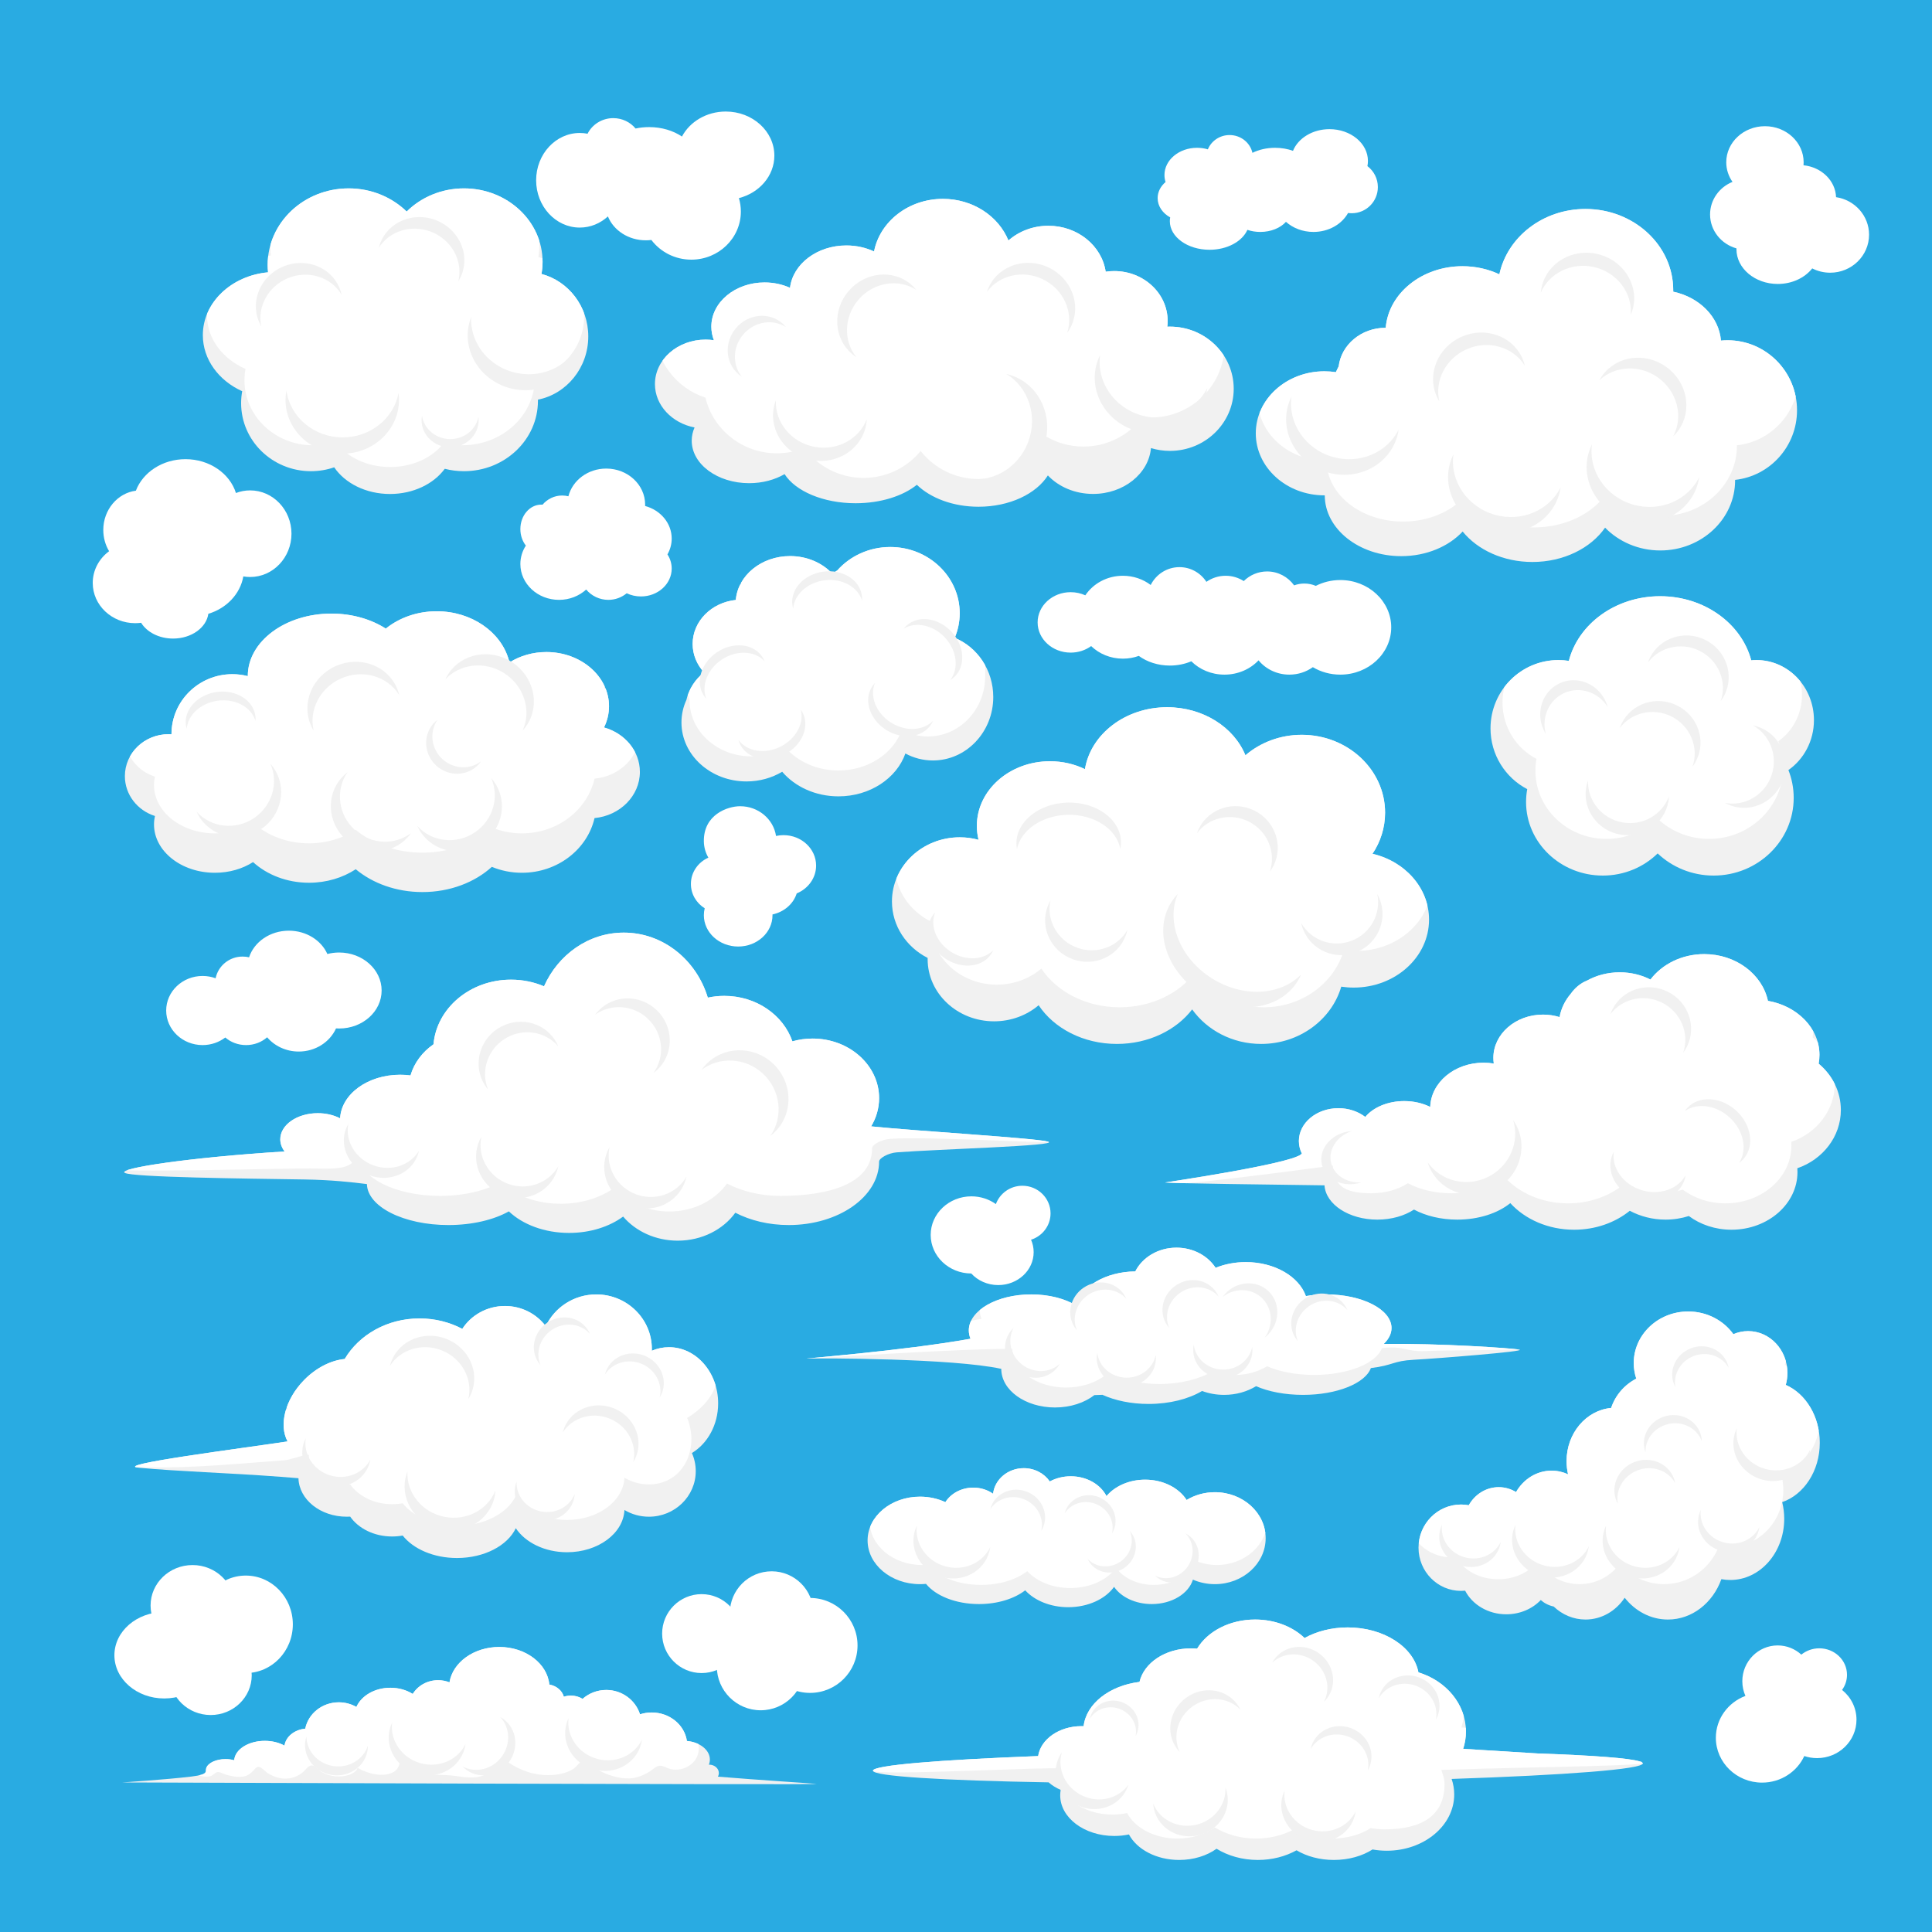 <?xml version="1.0" encoding="utf-8"?>
<!-- Generator: Adobe Illustrator 27.5.0, SVG Export Plug-In . SVG Version: 6.00 Build 0)  -->
<svg version="1.1" xmlns="http://www.w3.org/2000/svg" xmlns:xlink="http://www.w3.org/1999/xlink" x="0px" y="0px"
	 viewBox="0 0 500 500" style="enable-background:new 0 0 500 500;" xml:space="preserve">
<g id="BACKGROUND">
	<rect style="fill:#29ABE2;" width="500" height="500"/>
</g>
<g id="OBJECTS">
	<g>
		<path style="fill-rule:evenodd;clip-rule:evenodd;fill:#F1F1F1;" d="M226.202,65.082c1.51-7.735,8.916-13.614,17.814-13.614
			c7.768,0,14.399,4.481,16.963,10.768c2.687-2.358,6.329-3.806,10.337-3.806c7.576,0,13.844,5.179,14.83,11.887
			c0.722-0.109,1.462-0.165,2.217-0.165c7.63,0,13.825,5.785,13.825,12.909c0,0.503-0.031,0.999-0.092,1.487
			c0.228-0.009,0.457-0.014,0.686-0.014c9.108,0,16.503,7.204,16.503,16.078c0,8.874-7.395,16.079-16.503,16.079
			c-1.712,0-3.362-0.254-4.914-0.726c-0.595,6.633-7.081,11.864-14.982,11.864c-4.724,0-8.94-1.869-11.697-4.79
			c-3.01,4.768-9.917,8.105-17.947,8.105c-6.586,0-12.415-2.245-15.959-5.682c-3.577,2.894-9.349,4.776-15.856,4.776
			c-8.397,0-15.57-3.132-18.38-7.534c-2.527,1.469-5.711,2.344-9.17,2.344c-8.201,0-14.86-4.926-14.86-10.993
			c0-1.194,0.258-2.344,0.735-3.422c-5.864-1.146-10.253-5.743-10.253-11.233c0-6.352,5.874-11.508,13.11-11.508
			c0.732,0,1.45,0.053,2.149,0.154c-0.43-1.107-0.663-2.287-0.663-3.512c0-6.312,6.172-11.436,13.775-11.436
			c2.384,0,4.628,0.504,6.584,1.39c0.738-6.151,6.988-10.961,14.578-10.961C221.637,63.525,224.083,64.091,226.202,65.082z"/>
		<g>
			<defs>
				<path id="SVGID_1_" d="M226.202,65.082c1.51-7.735,8.916-13.614,17.814-13.614c7.768,0,14.399,4.481,16.963,10.768
					c2.687-2.358,6.329-3.806,10.337-3.806c7.576,0,13.844,5.179,14.83,11.887c0.722-0.109,1.462-0.165,2.217-0.165
					c7.63,0,13.825,5.785,13.825,12.909c0,0.503-0.031,0.999-0.092,1.487c0.228-0.009,0.457-0.014,0.686-0.014
					c9.108,0,16.503,7.204,16.503,16.078c0,8.874-7.395,16.079-16.503,16.079c-1.712,0-3.362-0.254-4.914-0.726
					c-0.595,6.633-7.081,11.864-14.982,11.864c-4.724,0-8.94-1.869-11.697-4.79c-3.01,4.768-9.917,8.105-17.947,8.105
					c-6.586,0-12.415-2.245-15.959-5.682c-3.577,2.894-9.349,4.776-15.856,4.776c-8.397,0-15.57-3.132-18.38-7.534
					c-2.527,1.469-5.711,2.344-9.17,2.344c-8.201,0-14.86-4.926-14.86-10.993c0-1.194,0.258-2.344,0.735-3.422
					c-5.864-1.146-10.253-5.743-10.253-11.233c0-6.352,5.874-11.508,13.11-11.508c0.732,0,1.45,0.053,2.149,0.154
					c-0.43-1.107-0.663-2.287-0.663-3.512c0-6.312,6.172-11.436,13.775-11.436c2.384,0,4.628,0.504,6.584,1.39
					c0.738-6.151,6.988-10.961,14.578-10.961C221.637,63.525,224.083,64.091,226.202,65.082z"/>
			</defs>
			<clipPath id="SVGID_00000163030829139318623980000000681813679865075349_">
				<use xlink:href="#SVGID_1_"  style="overflow:visible;"/>
			</clipPath>
			
				<path style="clip-path:url(#SVGID_00000163030829139318623980000000681813679865075349_);fill-rule:evenodd;clip-rule:evenodd;fill:#FFFFFF;" d="
				M241.849,46.655c3.458-3.59,8.341-5.83,13.749-5.83c8.168,0,15.138,5.109,17.815,12.266c2.753-1.539,5.935-2.418,9.322-2.418
				c10.479,0,18.986,8.408,18.986,18.764c0,0.487-0.019,0.97-0.056,1.445c8.681,1.725,15.23,9.31,15.23,18.396
				c0,10.355-8.508,18.763-18.986,18.763c-0.747,0-1.484-0.043-2.209-0.126c-3.457,4.642-9.025,7.657-15.299,7.657
				c-3.587,0-6.943-0.985-9.806-2.697c-2.97,6.538-9.616,11.097-17.331,11.097c-6.096,0-11.524-2.845-14.998-7.263
				c-3.481,4.252-8.804,6.973-14.766,6.973c-6.309,0-11.904-3.047-15.357-7.734c-2.197,0.879-4.597,1.363-7.111,1.363
				c-8.958,0-16.477-6.147-18.469-14.401c-7.582-2.461-13.063-9.519-13.063-17.832c0-10.355,8.507-18.764,18.985-18.764
				c0.192,0,0.383,0.003,0.572,0.009c1.19-9.229,9.174-16.374,18.833-16.374c4.323,0,8.311,1.432,11.505,3.841
				c3.408-5.022,9.205-8.331,15.779-8.331C237.521,45.459,239.771,45.882,241.849,46.655z"/>
		</g>
		<path style="fill-rule:evenodd;clip-rule:evenodd;fill:#F1F1F1;" d="M200.801,103.556c-0.288,5.711,3.938,10.958,10.02,12.089
			c5.876,1.093,11.516-2.025,13.499-7.136c-0.025,0.482-0.081,0.969-0.171,1.457c-1.163,6.25-7.461,10.329-14.058,9.102
			c-6.597-1.226-11.009-7.296-9.848-13.545C200.37,104.84,200.558,104.183,200.801,103.556z"/>
		<path style="fill-rule:evenodd;clip-rule:evenodd;fill:#F1F1F1;" d="M249.632,123.716c6.732,1.541,13.858-2.384,16.477-9.38
			c2.531-6.76,0.007-14.12-5.656-17.55c0.569,0.13,1.135,0.3,1.696,0.509c7.189,2.692,10.719,11.038,7.878,18.626
			c-2.842,7.588-10.985,11.563-18.174,8.871C251.067,124.498,250.326,124.136,249.632,123.716z"/>
		<path style="fill-rule:evenodd;clip-rule:evenodd;fill:#F1F1F1;" d="M284.713,91.841c-0.986,6.835,3.508,13.617,10.694,15.657
			c6.943,1.971,14.074-1.146,17.03-7.07c-0.083,0.577-0.206,1.156-0.37,1.732c-2.096,7.385-10.127,11.583-17.921,9.371
			c-7.795-2.212-12.421-10.004-10.324-17.389C284.052,93.337,284.351,92.568,284.713,91.841z"/>
		<path style="fill-rule:evenodd;clip-rule:evenodd;fill:#F1F1F1;" d="M276.195,86.115c1.712-5.278-0.923-11.262-6.336-13.856
			c-5.231-2.507-11.302-1.009-14.45,3.28c0.145-0.446,0.32-0.887,0.528-1.322c2.666-5.562,9.597-7.794,15.469-4.979
			c5.872,2.814,8.475,9.614,5.808,15.178C276.923,85.022,276.581,85.59,276.195,86.115z"/>
		<path style="fill-rule:evenodd;clip-rule:evenodd;fill:#F1F1F1;" d="M237.139,75.013c-4.668-3-11.126-1.978-15.014,2.596
			c-3.757,4.419-3.856,10.671-0.511,14.809c-0.395-0.254-0.777-0.537-1.144-0.848c-4.699-3.996-5.091-11.268-0.873-16.228
			c4.217-4.96,11.458-5.744,16.157-1.748C236.267,74.03,236.729,74.506,237.139,75.013z"/>
		<path style="fill-rule:evenodd;clip-rule:evenodd;fill:#F1F1F1;" d="M203.406,84.655c-3.439-2.211-8.196-1.457-11.061,1.912
			c-2.768,3.255-2.84,7.861-0.376,10.909c-0.291-0.187-0.573-0.395-0.842-0.625c-3.462-2.943-3.751-8.301-0.644-11.955
			c3.107-3.654,8.44-4.231,11.903-1.287C202.764,83.931,203.104,84.282,203.406,84.655z"/>
	</g>
	<g>
		<path style="fill-rule:evenodd;clip-rule:evenodd;fill:#F1F1F1;" d="M423.468,356.792c-0.426-1.273-0.657-2.628-0.657-4.034
			c0-7.366,6.319-13.347,14.101-13.347c4.856,0,9.142,2.329,11.68,5.871c1.18-0.51,2.471-0.79,3.821-0.79
			c5.613,0,10.169,4.842,10.169,10.807c0,1.083-0.15,2.13-0.43,3.117c5.139,2.248,8.808,8.113,8.808,14.985
			c0,7.279-4.114,13.426-9.732,15.346c0.345,1.376,0.529,2.828,0.529,4.33c0,8.733-6.255,15.823-13.961,15.823
			c-0.786,0-1.557-0.074-2.306-0.215c-2.186,6.12-7.56,10.451-13.835,10.451c-4.456,0-8.457-2.183-11.184-5.639
			c-2.274,3.416-5.971,5.639-10.141,5.639c-3.154,0-6.038-1.272-8.238-3.369c-1.423-0.305-2.511-0.938-3.339-1.681
			c-2.151,2.259-5.353,3.692-8.924,3.692c-4.722,0-8.796-2.505-10.652-6.11c-0.352,0.035-0.71,0.053-1.071,0.053
			c-6.068,0-10.994-5.008-10.994-11.175c0-6.168,4.926-11.175,10.994-11.175c0.687,0,1.36,0.064,2.012,0.187
			c1.569-2.8,4.454-4.678,7.75-4.678c1.632,0,3.164,0.461,4.486,1.267c1.905-3.324,5.315-5.541,9.199-5.541
			c1.514,0,2.956,0.336,4.264,0.944c-0.255-1.095-0.39-2.24-0.39-3.422c0-7.223,5.079-13.159,11.536-13.753
			C418.051,361.088,420.412,358.371,423.468,356.792z"/>
		<g>
			<defs>
				<path id="SVGID_00000102542692994408462340000006181600939159952276_" d="M423.468,356.792
					c-0.426-1.273-0.657-2.628-0.657-4.034c0-7.366,6.319-13.347,14.101-13.347c4.856,0,9.142,2.329,11.68,5.871
					c1.18-0.51,2.471-0.79,3.821-0.79c5.613,0,10.169,4.842,10.169,10.807c0,1.083-0.15,2.13-0.43,3.117
					c5.139,2.248,8.808,8.113,8.808,14.985c0,7.279-4.114,13.426-9.732,15.346c0.345,1.376,0.529,2.828,0.529,4.33
					c0,8.733-6.255,15.823-13.961,15.823c-0.786,0-1.557-0.074-2.306-0.215c-2.186,6.12-7.56,10.451-13.835,10.451
					c-4.456,0-8.457-2.183-11.184-5.639c-2.274,3.416-5.971,5.639-10.141,5.639c-3.154,0-6.038-1.272-8.238-3.369
					c-1.423-0.305-2.511-0.938-3.339-1.681c-2.151,2.259-5.353,3.692-8.924,3.692c-4.722,0-8.796-2.505-10.652-6.11
					c-0.352,0.035-0.71,0.053-1.071,0.053c-6.068,0-10.994-5.008-10.994-11.175c0-6.168,4.926-11.175,10.994-11.175
					c0.687,0,1.36,0.064,2.012,0.187c1.569-2.8,4.454-4.678,7.75-4.678c1.632,0,3.164,0.461,4.486,1.267
					c1.905-3.324,5.315-5.541,9.199-5.541c1.514,0,2.956,0.336,4.264,0.944c-0.255-1.095-0.39-2.24-0.39-3.422
					c0-7.223,5.079-13.159,11.536-13.753C418.051,361.088,420.412,358.371,423.468,356.792z"/>
			</defs>
			<clipPath id="SVGID_00000049925142775759201470000014719157708641802921_">
				<use xlink:href="#SVGID_00000102542692994408462340000006181600939159952276_"  style="overflow:visible;"/>
			</clipPath>
			
				<path style="clip-path:url(#SVGID_00000049925142775759201470000014719157708641802921_);fill-rule:evenodd;clip-rule:evenodd;fill:#FFFFFF;" d="
				M422.254,351.71c-0.437-1.19-0.673-2.456-0.673-3.77c0-6.885,6.48-12.475,14.461-12.475c4.98,0,9.376,2.177,11.978,5.487
				c1.21-0.476,2.533-0.739,3.92-0.739c5.755,0,10.428,4.526,10.428,10.101c0,1.013-0.154,1.992-0.441,2.914
				c5.271,2.101,9.034,7.582,9.034,14.006c0,6.802-4.219,12.548-9.981,14.342c0.354,1.286,0.543,2.644,0.543,4.047
				c0,8.162-6.415,14.789-14.318,14.789c-0.806,0-1.597-0.069-2.366-0.201c-2.242,5.72-7.752,9.768-14.188,9.768
				c-4.57,0-8.673-2.04-11.471-5.271c-2.332,3.192-6.123,5.271-10.4,5.271c-3.235,0-6.192-1.189-8.449-3.149
				c-1.459-0.285-2.576-0.876-3.424-1.571c-2.207,2.111-5.49,3.451-9.152,3.451c-4.843,0-9.021-2.341-10.924-5.711
				c-0.361,0.032-0.728,0.049-1.099,0.049c-6.223,0-11.275-4.68-11.275-10.445c0-5.765,5.052-10.445,11.275-10.445
				c0.705,0,1.395,0.06,2.064,0.175c1.61-2.616,4.568-4.372,7.948-4.372c1.674,0,3.245,0.431,4.6,1.184
				c1.955-3.107,5.45-5.179,9.435-5.179c1.552,0,3.03,0.315,4.372,0.882c-0.262-1.022-0.401-2.094-0.401-3.198
				c0-6.751,5.209-12.299,11.832-12.854C416.699,355.727,419.12,353.187,422.254,351.71z"/>
		</g>
		<path style="fill-rule:evenodd;clip-rule:evenodd;fill:#F1F1F1;" d="M415.649,394.832c-0.603,4.667,2.528,9.243,7.446,10.561
			c4.751,1.273,9.579-0.922,11.534-4.988c-0.051,0.394-0.13,0.79-0.234,1.184c-1.354,5.053-6.784,7.994-12.118,6.565
			c-5.334-1.429-8.565-6.692-7.212-11.744C415.213,395.857,415.41,395.331,415.649,394.832z"/>
		<path style="fill-rule:evenodd;clip-rule:evenodd;fill:#F1F1F1;" d="M449.487,369.617c-0.602,4.666,2.528,9.243,7.446,10.561
			c4.751,1.273,9.579-0.922,11.534-4.988c-0.051,0.394-0.129,0.789-0.234,1.183c-1.354,5.053-6.784,7.994-12.117,6.565
			c-5.335-1.429-8.566-6.692-7.212-11.744C449.051,370.642,449.248,370.116,449.487,369.617z"/>
		<path style="fill-rule:evenodd;clip-rule:evenodd;fill:#F1F1F1;" d="M392.213,394.596c-0.603,4.666,2.527,9.243,7.445,10.56
			c4.752,1.273,9.579-0.922,11.534-4.988c-0.051,0.394-0.129,0.79-0.234,1.184c-1.353,5.053-6.784,7.994-12.117,6.565
			c-5.335-1.429-8.565-6.692-7.212-11.744C391.776,395.621,391.973,395.095,392.213,394.596z"/>
		<path style="fill-rule:evenodd;clip-rule:evenodd;fill:#F1F1F1;" d="M373.188,394.596c-0.483,3.735,2.023,7.399,5.96,8.453
			c3.803,1.019,7.667-0.738,9.233-3.993c-0.042,0.316-0.103,0.632-0.188,0.948c-1.083,4.045-5.43,6.399-9.699,5.255
			c-4.27-1.144-6.857-5.357-5.773-9.401C372.838,395.417,372.996,394.995,373.188,394.596z"/>
		<path style="fill-rule:evenodd;clip-rule:evenodd;fill:#F1F1F1;" d="M440.169,390.753c-0.481,3.724,2.017,7.377,5.942,8.429
			c3.793,1.016,7.646-0.736,9.206-3.981c-0.041,0.315-0.103,0.63-0.187,0.945c-1.08,4.033-5.414,6.381-9.672,5.24
			c-4.257-1.141-6.836-5.341-5.755-9.374C439.821,391.571,439.977,391.151,440.169,390.753z"/>
		<path style="fill-rule:evenodd;clip-rule:evenodd;fill:#F1F1F1;" d="M440.43,372.982c-1.218-3.319-4.893-5.281-8.627-4.451
			c-3.608,0.801-6.062,3.94-5.953,7.327c-0.103-0.28-0.188-0.571-0.255-0.87c-0.852-3.837,1.744-7.682,5.794-8.581
			c4.05-0.899,8.03,1.485,8.882,5.321C440.365,372.147,440.417,372.566,440.43,372.982z"/>
		<path style="fill-rule:evenodd;clip-rule:evenodd;fill:#F1F1F1;" d="M433.538,383.823c-1.814-3.288-5.988-4.758-9.776-3.286
			c-3.66,1.421-5.732,5.111-5.073,8.652c-0.153-0.278-0.289-0.569-0.407-0.873c-1.511-3.892,0.596-8.347,4.705-9.943
			c4.109-1.596,8.671,0.267,10.182,4.16C433.335,382.957,433.457,383.389,433.538,383.823z"/>
		<path style="fill-rule:evenodd;clip-rule:evenodd;fill:#F1F1F1;" d="M447.378,354.007c-1.683-3.054-5.561-4.419-9.078-3.052
			c-3.398,1.32-5.323,4.748-4.711,8.035c-0.142-0.258-0.268-0.528-0.378-0.811c-1.404-3.613,0.554-7.751,4.37-9.234
			c3.815-1.482,8.052,0.25,9.457,3.863C447.189,353.204,447.303,353.605,447.378,354.007z"/>
	</g>
	<g>
		<path style="fill-rule:evenodd;clip-rule:evenodd;fill:#F1F1F1;" d="M216.7,147.61c3.298-3.699,8.214-6.046,13.699-6.046
			c9.919,0,17.973,7.674,17.973,17.128c0,2.255-0.459,4.409-1.292,6.383c5.835,2.381,9.976,8.342,9.976,15.313
			c0,9.062-6.999,16.42-15.62,16.42c-2.564,0-4.985-0.651-7.121-1.804c-2.273,6.419-9.173,11.091-17.322,11.091
			c-5.966,0-11.263-2.505-14.565-6.367c-2.652,1.585-5.828,2.508-9.24,2.508c-9.286,0-16.826-6.837-16.826-15.258
			c0-2.066,0.454-4.038,1.277-5.835c0.652-2.842,2.289-5.336,4.555-7.139c-1.833-1.99-2.937-4.553-2.937-7.349
			c0-5.883,4.886-10.735,11.165-11.385c0.54-6.346,6.626-11.355,14.044-11.355c4.437,0,8.396,1.792,10.979,4.59
			C215.825,148.184,216.243,147.88,216.7,147.61z"/>
		<g>
			<defs>
				<path id="SVGID_00000158729196969595817440000016214836302523090852_" d="M216.7,147.61c3.298-3.699,8.214-6.046,13.699-6.046
					c9.919,0,17.973,7.674,17.973,17.128c0,2.255-0.459,4.409-1.292,6.383c5.835,2.381,9.976,8.342,9.976,15.313
					c0,9.062-6.999,16.42-15.62,16.42c-2.564,0-4.985-0.651-7.121-1.804c-2.273,6.419-9.173,11.091-17.322,11.091
					c-5.966,0-11.263-2.505-14.565-6.367c-2.652,1.585-5.828,2.508-9.24,2.508c-9.286,0-16.826-6.837-16.826-15.258
					c0-2.066,0.454-4.038,1.277-5.835c0.652-2.842,2.289-5.336,4.555-7.139c-1.833-1.99-2.937-4.553-2.937-7.349
					c0-5.883,4.886-10.735,11.165-11.385c0.54-6.346,6.626-11.355,14.044-11.355c4.437,0,8.396,1.792,10.979,4.59
					C215.825,148.184,216.243,147.88,216.7,147.61z"/>
			</defs>
			<clipPath id="SVGID_00000160875123017506821150000010586904209220711570_">
				<use xlink:href="#SVGID_00000158729196969595817440000016214836302523090852_"  style="overflow:visible;"/>
			</clipPath>
			
				<path style="clip-path:url(#SVGID_00000160875123017506821150000010586904209220711570_);fill-rule:evenodd;clip-rule:evenodd;fill:#FFFFFF;" d="
				M216.7,143.956c3.128-3.507,7.787-5.732,12.989-5.732c9.405,0,21.413,6.505,21.413,15.467c0,2.138-0.435,4.18-1.224,6.051
				c5.532,2.257,5.083,8.682,5.083,15.29c0,8.592-6.635,15.567-14.809,15.567c-2.43,0-4.725-0.617-6.75-1.711
				c-2.156,6.085-8.697,10.515-16.423,10.515c-5.656,0-10.678-2.374-13.808-6.036c-2.515,1.502-5.526,2.377-8.761,2.377
				c-8.804,0-15.953-6.482-15.953-14.466c0-1.959-4.196-4.691-3.416-6.395c0.618-2.695,2.171-5.059,4.319-6.769
				c-1.738-1.886-2.785-4.317-2.785-6.967c0-5.576,9.259-9.315,15.213-9.931c0.512-6.016,6.282-10.766,13.315-10.766
				c4.206,0,7.96,1.7,10.408,4.353C215.872,144.5,216.268,144.212,216.7,143.956z"/>
		</g>
		<path style="fill-rule:evenodd;clip-rule:evenodd;fill:#F1F1F1;" d="M223.089,155.44c-1.059-3.564-5.224-5.867-9.799-5.242
			c-4.419,0.603-7.738,3.736-8.017,7.3c-0.089-0.301-0.157-0.612-0.2-0.93c-0.557-4.084,3.018-7.949,7.979-8.627
			c4.961-0.677,9.441,2.089,9.998,6.173C223.112,154.559,223.123,155.002,223.089,155.44z"/>
		<path style="fill-rule:evenodd;clip-rule:evenodd;fill:#F1F1F1;" d="M245.929,175.982c2.288-2.93,1.746-7.659-1.417-11.022
			c-3.056-3.249-7.533-4.134-10.597-2.293c0.194-0.248,0.407-0.482,0.642-0.703c3.002-2.823,8.225-2.155,11.655,1.492
			c3.43,3.648,3.778,8.901,0.775,11.725C246.659,175.489,246.306,175.756,245.929,175.982z"/>
		<path style="fill-rule:evenodd;clip-rule:evenodd;fill:#F1F1F1;" d="M197.865,171.122c-2.52-2.734-7.273-2.968-11.106-0.395
			c-3.703,2.487-5.304,6.761-3.986,10.084c-0.214-0.232-0.41-0.48-0.59-0.748c-2.298-3.422-0.788-8.466,3.369-11.257
			c4.156-2.791,9.397-2.28,11.695,1.142C197.497,170.322,197.703,170.715,197.865,171.122z"/>
		<path style="fill-rule:evenodd;clip-rule:evenodd;fill:#F1F1F1;" d="M226.454,176.744c-1.463,3.418,0.269,7.851,4.187,10.293
			c3.785,2.36,8.34,2.071,10.832-0.493c-0.124,0.288-0.27,0.571-0.441,0.843c-2.18,3.498-7.401,4.187-11.649,1.538
			c-4.249-2.649-5.928-7.639-3.748-11.137C225.873,177.407,226.148,177.058,226.454,176.744z"/>
		<path style="fill-rule:evenodd;clip-rule:evenodd;fill:#F1F1F1;" d="M191.108,191.487c2.181,3.011,6.874,3.803,10.982,1.699
			c3.97-2.034,6.063-6.091,5.145-9.545c0.184,0.255,0.351,0.525,0.497,0.812c1.88,3.668-0.212,8.5-4.668,10.783
			c-4.457,2.284-9.6,1.159-11.479-2.509C191.379,192.325,191.221,191.911,191.108,191.487z"/>
	</g>
	<g>
		<path style="fill-rule:evenodd;clip-rule:evenodd;fill:#F1F1F1;" d="M99.846,162.684c3.437-2.783,8.074-4.491,13.173-4.491
			c9.027,0,16.607,5.353,18.646,12.55c0.096,0.219,0.184,0.436,0.268,0.649c2.663-1.665,5.936-2.645,9.47-2.645
			c8.945,0,16.208,6.283,16.208,14.022c0,1.951-0.461,3.809-1.295,5.497c5.373,1.504,9.286,6.086,9.286,11.499
			c0,6.207-5.146,11.322-11.737,11.955c-1.862,8.084-9.575,14.152-18.795,14.152c-2.768,0-5.4-0.547-7.78-1.532
			c-4.402,4.002-10.822,6.526-17.966,6.526c-6.771,0-12.891-2.266-17.258-5.908c-3.343,2.191-7.539,3.496-12.093,3.496
			c-5.72,0-10.875-2.059-14.483-5.347c-2.703,1.73-6.139,2.766-9.877,2.766c-8.696,0-15.756-5.604-15.756-12.506
			c0-0.747,0.083-1.478,0.241-2.189c-4.516-1.424-7.78-5.508-7.78-10.316c0-5.992,5.067-10.855,11.308-10.855
			c0.253,0,0.505,0.008,0.754,0.024v-0.024c0-8.571,7.06-15.53,15.756-15.53c1.38,0,2.719,0.176,3.996,0.505l0-0.052
			c0-8.904,9.695-16.132,21.636-16.132C91.141,158.797,96.061,160.261,99.846,162.684z"/>
		<g>
			<defs>
				<path id="SVGID_00000045600353742429152700000017210026583637090746_" d="M99.846,162.684c3.437-2.783,8.074-4.491,13.173-4.491
					c9.027,0,16.607,5.353,18.646,12.55c0.096,0.219,0.184,0.436,0.268,0.649c2.663-1.665,5.936-2.645,9.47-2.645
					c8.945,0,16.208,6.283,16.208,14.022c0,1.951-0.461,3.809-1.295,5.497c5.373,1.504,9.286,6.086,9.286,11.499
					c0,6.207-5.146,11.322-11.737,11.955c-1.862,8.084-9.575,14.152-18.795,14.152c-2.768,0-5.4-0.547-7.78-1.532
					c-4.402,4.002-10.822,6.526-17.966,6.526c-6.771,0-12.891-2.266-17.258-5.908c-3.343,2.191-7.539,3.496-12.093,3.496
					c-5.72,0-10.875-2.059-14.483-5.347c-2.703,1.73-6.139,2.766-9.877,2.766c-8.696,0-15.756-5.604-15.756-12.506
					c0-0.747,0.083-1.478,0.241-2.189c-4.516-1.424-7.78-5.508-7.78-10.316c0-5.992,5.067-10.855,11.308-10.855
					c0.253,0,0.505,0.008,0.754,0.024v-0.024c0-8.571,7.06-15.53,15.756-15.53c1.38,0,2.719,0.176,3.996,0.505l0-0.052
					c0-8.904,9.695-16.132,21.636-16.132C91.141,158.797,96.061,160.261,99.846,162.684z"/>
			</defs>
			<clipPath id="SVGID_00000042737469015861549940000006868299622513197482_">
				<use xlink:href="#SVGID_00000045600353742429152700000017210026583637090746_"  style="overflow:visible;"/>
			</clipPath>
			
				<path style="clip-path:url(#SVGID_00000042737469015861549940000006868299622513197482_);fill-rule:evenodd;clip-rule:evenodd;fill:#FFFFFF;" d="
				M99.846,152.488c3.437-2.784,8.074-4.491,13.173-4.491c9.027,0,16.607,5.352,18.646,12.55c0.096,0.219,0.184,0.436,0.268,0.648
				c2.663-1.664,5.936-2.645,9.47-2.645c8.945,0,16.208,6.284,16.208,14.022c0,1.952-0.461,3.81-1.295,5.498
				c5.373,1.504,9.286,6.085,9.286,11.498c0,6.208-5.146,11.322-11.737,11.956c-1.862,8.083-9.575,14.151-18.795,14.151
				c-2.768,0-5.4-0.546-7.78-1.531c-4.402,4.002-10.822,6.525-17.966,6.525c-6.771,0-12.891-2.266-17.258-5.908
				c-3.343,2.192-7.539,3.496-12.093,3.496c-5.72,0-10.875-2.059-14.483-5.346c-2.703,1.73-6.139,2.765-9.877,2.765
				c-8.696,0-15.756-5.603-15.756-12.505c0-0.747,0.083-1.478,0.241-2.189c-4.516-1.424-7.78-5.508-7.78-10.316
				c0-5.992,5.067-10.856,11.308-10.856c0.253,0,0.505,0.009,0.754,0.025v-0.025c0-8.571,7.06-15.529,15.756-15.529
				c1.38,0,2.719,0.175,3.996,0.505l0-0.052c0-8.905,9.695-16.133,21.636-16.133C91.141,148.6,96.061,150.066,99.846,152.488z"/>
		</g>
		<path style="fill-rule:evenodd;clip-rule:evenodd;fill:#F1F1F1;" d="M66.129,186.583c-1.059-3.564-5.225-5.867-9.799-5.242
			c-4.419,0.603-7.739,3.736-8.017,7.3c-0.09-0.301-0.157-0.612-0.2-0.93c-0.557-4.084,3.018-7.949,7.979-8.627
			c4.961-0.677,9.441,2.089,9.999,6.173C66.152,185.702,66.163,186.145,66.129,186.583z"/>
		<path style="fill-rule:evenodd;clip-rule:evenodd;fill:#F1F1F1;" d="M103.323,179.893c-2.982-4.865-9.42-6.804-15.065-4.304
			c-5.454,2.414-8.34,8.16-7.09,13.487c-0.252-0.411-0.48-0.844-0.68-1.296c-2.567-5.801,0.319-12.711,6.442-15.421
			c6.123-2.71,13.178-0.2,15.745,5.6C102.955,178.592,103.17,179.24,103.323,179.893z"/>
		<path style="fill-rule:evenodd;clip-rule:evenodd;fill:#F1F1F1;" d="M108.013,213.766c3.702,4.136,10.106,4.917,14.944,1.607
			c4.675-3.198,6.32-9.142,4.16-14.003c0.313,0.349,0.607,0.723,0.879,1.12c3.485,5.096,2.055,12.146-3.193,15.735
			c-5.247,3.59-12.337,2.368-15.823-2.727C108.6,214.942,108.278,214.363,108.013,213.766z"/>
		<path style="fill-rule:evenodd;clip-rule:evenodd;fill:#F1F1F1;" d="M50.875,210.057c3.702,4.135,10.106,4.916,14.944,1.607
			c4.674-3.198,6.32-9.142,4.16-14.004c0.313,0.35,0.607,0.723,0.878,1.121c3.486,5.095,2.055,12.146-3.192,15.736
			c-5.247,3.59-12.337,2.368-15.823-2.728C51.462,211.232,51.14,210.652,50.875,210.057z"/>
		<path style="fill-rule:evenodd;clip-rule:evenodd;fill:#F1F1F1;" d="M89.944,199.844c-3.18,4.55-2.475,10.963,1.853,14.916
			c4.182,3.819,10.345,4.061,14.584,0.847c-0.269,0.385-0.565,0.756-0.89,1.111c-4.163,4.559-11.354,4.779-16.048,0.492
			c-4.695-4.288-5.126-11.47-0.963-16.027C88.933,200.684,89.424,200.238,89.944,199.844z"/>
		<path style="fill-rule:evenodd;clip-rule:evenodd;fill:#F1F1F1;" d="M113.245,186.251c-2.177,3.115-1.694,7.506,1.269,10.212
			c2.863,2.614,7.082,2.781,9.984,0.58c-0.184,0.263-0.387,0.517-0.61,0.761c-2.85,3.12-7.773,3.271-10.987,0.336
			c-3.214-2.935-3.509-7.852-0.659-10.973C112.554,186.827,112.89,186.521,113.245,186.251z"/>
		<path style="fill-rule:evenodd;clip-rule:evenodd;fill:#F1F1F1;" d="M135.245,189.075c2.373-5.189,0.39-11.613-4.832-14.905
			c-5.046-3.18-11.425-2.369-15.149,1.639c0.201-0.439,0.432-0.869,0.696-1.287c3.382-5.367,10.727-6.825,16.391-3.256
			c5.664,3.57,7.518,10.825,4.135,16.192C136.119,188.044,135.702,188.584,135.245,189.075z"/>
	</g>
	<g>
		<path style="fill-rule:evenodd;clip-rule:evenodd;fill:#F1F1F1;" d="M406.015,171.034c2.456-9.576,12.104-16.731,23.619-16.731
			c11.458,0,21.068,7.083,23.582,16.587c0.449-0.042,0.903-0.064,1.361-0.064c8.207,0,14.871,6.964,14.871,15.543
			c0,5.384-2.625,10.131-6.608,12.921c0.883,2.234,1.367,4.659,1.367,7.194c0,11.101-9.285,20.115-20.722,20.115
			c-5.634,0-10.748-2.188-14.484-5.735c-3.607,3.538-8.638,5.735-14.2,5.735c-10.96,0-19.858-8.532-19.858-19.042
			c0-1.135,0.103-2.247,0.302-3.327c-5.643-2.944-9.503-8.879-9.503-15.715c0-9.763,7.872-17.688,17.568-17.688
			C404.23,170.826,405.133,170.896,406.015,171.034z"/>
		<g>
			<defs>
				<path id="SVGID_00000156569897413314694050000002937282239741185417_" d="M406.015,171.034
					c2.456-9.576,12.104-16.731,23.619-16.731c11.458,0,21.068,7.083,23.582,16.587c0.449-0.042,0.903-0.064,1.361-0.064
					c8.207,0,14.871,6.964,14.871,15.543c0,5.384-2.625,10.131-6.608,12.921c0.883,2.234,1.367,4.659,1.367,7.194
					c0,11.101-9.285,20.115-20.722,20.115c-5.634,0-10.748-2.188-14.484-5.735c-3.607,3.538-8.638,5.735-14.2,5.735
					c-10.96,0-19.858-8.532-19.858-19.042c0-1.135,0.103-2.247,0.302-3.327c-5.643-2.944-9.503-8.879-9.503-15.715
					c0-9.763,7.872-17.688,17.568-17.688C404.23,170.826,405.133,170.896,406.015,171.034z"/>
			</defs>
			<clipPath id="SVGID_00000039134881983187727240000018157260246690315950_">
				<use xlink:href="#SVGID_00000156569897413314694050000002937282239741185417_"  style="overflow:visible;"/>
			</clipPath>
			
				<path style="clip-path:url(#SVGID_00000039134881983187727240000018157260246690315950_);fill-rule:evenodd;clip-rule:evenodd;fill:#FFFFFF;" d="
				M407.614,165.665c2.274-8.867,11.208-15.493,21.871-15.493c10.609,0,19.507,6.56,21.835,15.358
				c0.415-0.04,0.836-0.059,1.26-0.059c7.599,0,13.768,6.449,13.768,14.391c0,4.985-2.43,9.381-6.117,11.964
				c0.817,2.068,1.266,4.314,1.266,6.661c0,10.279-8.598,18.624-19.187,18.624c-5.217,0-9.952-2.026-13.412-5.31
				c-3.338,3.276-7.997,5.31-13.147,5.31c-10.148,0-18.388-7.9-18.388-17.632c0-1.05,0.096-2.08,0.281-3.08
				c-5.225-2.726-8.799-8.221-8.799-14.55c0-9.04,7.288-16.378,16.267-16.378C405.961,165.471,406.797,165.537,407.614,165.665z"/>
		</g>
		<path style="fill-rule:evenodd;clip-rule:evenodd;fill:#F1F1F1;" d="M445.328,181.429c1.706-4.935-0.566-10.544-5.478-12.992
			c-4.746-2.365-10.365-0.985-13.366,3.019c0.144-0.417,0.317-0.83,0.519-1.235c2.59-5.198,9.018-7.262,14.345-4.608
			c5.327,2.655,7.55,9.03,4.959,14.228C446.025,180.408,445.696,180.938,445.328,181.429z"/>
		<path style="fill-rule:evenodd;clip-rule:evenodd;fill:#F1F1F1;" d="M416.068,182.972c-2.403-3.866-7.245-5.475-11.32-3.584
			c-3.939,1.828-5.841,6.311-4.702,10.519c-0.203-0.327-0.388-0.67-0.555-1.029c-2.134-4.597-0.277-9.995,4.144-12.047
			c4.421-2.052,9.742,0.015,11.875,4.613C415.743,181.945,415.928,182.457,416.068,182.972z"/>
		<path style="fill-rule:evenodd;clip-rule:evenodd;fill:#F1F1F1;" d="M438.028,198.403c1.706-4.935-0.566-10.545-5.478-12.993
			c-4.746-2.365-10.365-0.985-13.366,3.019c0.144-0.417,0.317-0.83,0.519-1.235c2.59-5.198,9.018-7.262,14.345-4.608
			c5.327,2.655,7.55,9.03,4.959,14.228C438.724,197.383,438.395,197.913,438.028,198.403z"/>
		<path style="fill-rule:evenodd;clip-rule:evenodd;fill:#F1F1F1;" d="M410.989,201.986c-0.215,5.216,3.576,9.937,8.984,10.868
			c5.225,0.9,10.21-2.038,11.933-6.735c-0.018,0.44-0.065,0.886-0.142,1.332c-0.986,5.723-6.548,9.549-12.414,8.539
			c-5.866-1.01-9.828-6.476-8.842-12.199C410.616,203.164,410.777,202.561,410.989,201.986z"/>
		<path style="fill-rule:evenodd;clip-rule:evenodd;fill:#F1F1F1;" d="M446.393,207.784c5.124,1.005,10.364-2.025,12.106-7.228
			c1.683-5.028-0.463-10.402-4.844-12.818c0.433,0.084,0.866,0.199,1.295,0.342c5.507,1.843,8.443,7.923,6.554,13.567
			c-1.889,5.644-7.895,8.73-13.402,6.886C447.5,208.333,446.93,208.081,446.393,207.784z"/>
	</g>
	<g>
		<path style="fill-rule:evenodd;clip-rule:evenodd;fill:#F1F1F1;" d="M388.036,71c2.059-9.639,11.258-16.917,22.282-16.917
			c12.535,0,22.712,9.411,22.712,21.005c0,0.134-0.001,0.268-0.004,0.401c6.75,1.426,11.853,6.497,12.354,12.658
			c0.571-0.056,1.148-0.084,1.732-0.084c9.91,0,17.957,8.118,17.957,18.118c0,9.34-7.021,17.039-16.025,18.013
			c0,0.043,0.001,0.085,0.001,0.127c0,10.012-8.677,18.14-19.363,18.14c-5.653,0-10.744-2.274-14.286-5.9
			c-3.683,5.296-10.728,8.88-18.805,8.88c-7.559,0-14.213-3.139-18.055-7.883c-3.608,3.868-9.389,6.375-15.902,6.375
			c-10.92,0-19.785-7.051-19.785-15.736h-0.092c-9.802,0-17.761-7.193-17.761-16.052s7.959-16.052,17.761-16.052
			c1.012,0,2.006,0.077,2.973,0.224c0.182-0.416,0.42-0.925,0.717-1.491c0.682-5.62,5.855-9.994,12.128-9.994h0.049
			c0.727-8.899,9.349-15.933,19.862-15.933C381.944,68.899,385.201,69.661,388.036,71z"/>
		<g>
			<defs>
				<path id="SVGID_00000143601684180194968370000018003040902662186884_" d="M388.036,71c2.059-9.639,11.258-16.917,22.282-16.917
					c12.535,0,22.712,9.411,22.712,21.005c0,0.134-0.001,0.268-0.004,0.401c6.75,1.426,11.853,6.497,12.354,12.658
					c0.571-0.056,1.148-0.084,1.732-0.084c9.91,0,17.957,8.118,17.957,18.118c0,9.34-7.021,17.039-16.025,18.013
					c0,0.043,0.001,0.085,0.001,0.127c0,10.012-8.677,18.14-19.363,18.14c-5.653,0-10.744-2.274-14.286-5.9
					c-3.683,5.296-10.728,8.88-18.805,8.88c-7.559,0-14.213-3.139-18.055-7.883c-3.608,3.868-9.389,6.375-15.902,6.375
					c-10.92,0-19.785-7.051-19.785-15.736h-0.092c-9.802,0-17.761-7.193-17.761-16.052s7.959-16.052,17.761-16.052
					c1.012,0,2.006,0.077,2.973,0.224c0.182-0.416,0.42-0.925,0.717-1.491c0.682-5.62,5.855-9.994,12.128-9.994h0.049
					c0.727-8.899,9.349-15.933,19.862-15.933C381.944,68.899,385.201,69.661,388.036,71z"/>
			</defs>
			<clipPath id="SVGID_00000058550580501527335370000008903190035715762829_">
				<use xlink:href="#SVGID_00000143601684180194968370000018003040902662186884_"  style="overflow:visible;"/>
			</clipPath>
			
				<path style="clip-path:url(#SVGID_00000058550580501527335370000008903190035715762829_);fill-rule:evenodd;clip-rule:evenodd;fill:#FFFFFF;" d="
				M388.507,62.048c2.059-9.639,11.259-16.918,22.282-16.918c12.536,0,22.713,9.412,22.713,21.005c0,0.135-0.002,0.269-0.004,0.402
				c6.75,1.426,11.853,6.497,12.354,12.657c0.57-0.055,1.147-0.083,1.732-0.083c9.91,0,17.956,8.118,17.956,18.117
				c0,9.34-7.02,17.04-16.024,18.013c0,0.043,0,0.085,0,0.128c0,10.011-8.676,18.14-19.363,18.14c-5.653,0-10.744-2.275-14.285-5.9
				c-3.684,5.295-10.729,8.879-18.805,8.879c-7.559,0-14.213-3.139-18.056-7.883c-3.607,3.868-9.388,6.376-15.902,6.376
				c-10.92,0-19.785-7.051-19.785-15.736h-0.093c-9.803,0-17.761-7.193-17.761-16.052c0-8.86,7.958-16.053,17.761-16.053
				c1.013,0,2.006,0.077,2.974,0.225c0.182-0.416,0.42-0.925,0.716-1.492c0.683-5.619,5.856-9.993,12.128-9.993h0.05
				c0.727-8.899,9.348-15.933,19.861-15.933C382.416,59.947,385.671,60.709,388.507,62.048z"/>
		</g>
		<path style="fill-rule:evenodd;clip-rule:evenodd;fill:#F1F1F1;" d="M334.246,102.601c-0.986,6.835,3.508,13.617,10.694,15.657
			c6.943,1.971,14.074-1.146,17.029-7.07c-0.083,0.577-0.205,1.156-0.369,1.731c-2.096,7.385-10.127,11.584-17.922,9.372
			c-7.794-2.213-12.421-10.004-10.324-17.389C333.583,104.097,333.883,103.328,334.246,102.601z"/>
		<path style="fill-rule:evenodd;clip-rule:evenodd;fill:#F1F1F1;" d="M376.156,117.561c-0.986,6.835,3.508,13.617,10.695,15.657
			c6.943,1.972,14.073-1.146,17.029-7.07c-0.083,0.577-0.206,1.156-0.37,1.733c-2.096,7.385-10.126,11.583-17.921,9.371
			c-7.795-2.212-12.421-10.004-10.324-17.389C375.494,119.056,375.794,118.287,376.156,117.561z"/>
		<path style="fill-rule:evenodd;clip-rule:evenodd;fill:#F1F1F1;" d="M412.013,114.949c-0.986,6.834,3.507,13.617,10.694,15.657
			c6.943,1.971,14.074-1.147,17.029-7.07c-0.083,0.577-0.206,1.156-0.37,1.731c-2.095,7.385-10.126,11.584-17.921,9.372
			c-7.794-2.213-12.421-10.005-10.324-17.389C411.35,116.443,411.65,115.675,412.013,114.949z"/>
		<path style="fill-rule:evenodd;clip-rule:evenodd;fill:#F1F1F1;" d="M422.03,81.529c0.498-5.684-3.521-11.073-9.544-12.425
			c-5.82-1.307-11.559,1.593-13.725,6.617c0.042-0.481,0.116-0.963,0.225-1.446c1.389-6.19,7.821-10.024,14.355-8.557
			c6.533,1.466,10.708,7.682,9.319,13.871C422.507,80.266,422.295,80.914,422.03,81.529z"/>
		<path style="fill-rule:evenodd;clip-rule:evenodd;fill:#F1F1F1;" d="M433.011,112.93c2.698-5.028,1.128-11.565-3.876-15.181
			c-4.834-3.493-11.251-3.089-15.222,0.675c0.228-0.425,0.487-0.839,0.777-1.241c3.716-5.141,11.138-6.131,16.564-2.209
			c5.426,3.923,6.816,11.28,3.1,16.422C433.947,111.957,433.498,112.468,433.011,112.93z"/>
		<path style="fill-rule:evenodd;clip-rule:evenodd;fill:#F1F1F1;" d="M394.647,94.681c-2.983-4.865-9.421-6.803-15.065-4.304
			c-5.455,2.414-8.34,8.161-7.091,13.487c-0.252-0.411-0.479-0.843-0.68-1.296c-2.568-5.801,0.319-12.71,6.441-15.42
			c6.123-2.71,13.178-0.2,15.745,5.6C394.278,93.381,394.493,94.027,394.647,94.681z"/>
	</g>
	<g>
		<path style="fill-rule:evenodd;clip-rule:evenodd;fill:#F1F1F1;" d="M309.811,426.671c2.672-4.455,8.393-7.537,15.013-7.537
			c5.146,0,9.748,1.862,12.799,4.784c3.102-1.721,6.973-2.743,11.167-2.743c9.338,0,17.067,5.065,18.295,11.63
			c7.153,2.191,12.297,8.215,12.297,15.296c0,1.561-0.25,3.07-0.716,4.498c5.928,0.354,12.839,0.776,19.485,1.206
			c14.156,0.489,23.677,1.203,26.279,2.07c0.129,0.024,0.23,0.047,0.303,0.068c0.113,0.033,0.151,0.068,0.116,0.103
			c0.199,0.104,0.301,0.21,0.301,0.319c0,1.516-19.894,3.029-49.474,4.023c0.439,1.277,0.674,2.625,0.674,4.018
			c0,8.037-7.819,14.562-17.452,14.562c-1.264,0-2.496-0.112-3.684-0.326c-2.645,1.686-6.155,2.714-10.006,2.714
			c-3.686,0-7.061-0.942-9.663-2.502c-2.827,1.575-6.283,2.502-10.011,2.502c-4.03,0-7.742-1.083-10.688-2.899
			c-2.512,1.795-5.919,2.899-9.668,2.899c-5.905,0-10.96-2.737-13.009-6.602c-1.21,0.256-2.485,0.393-3.802,0.393
			c-7.719,0-13.986-4.708-13.986-10.507c0-0.481,0.043-0.955,0.127-1.419c-1.188-0.502-2.248-1.164-3.13-1.949
			c-27.353-0.475-45.46-1.577-45.46-3.023c0-1.398,16.922-2.794,42.753-3.782c0.662-4.355,5.437-7.739,11.221-7.739
			c0.185,0,0.37,0.003,0.552,0.01c0.656-5.809,6.689-10.515,14.459-11.46c1.153-4.936,6.673-8.681,13.301-8.681
			C308.745,426.597,309.282,426.622,309.811,426.671z"/>
		<g>
			<defs>
				<path id="SVGID_00000057855260216656121630000004701880236112809662_" d="M309.811,426.671
					c2.672-4.455,8.393-7.537,15.013-7.537c5.146,0,9.748,1.862,12.799,4.784c3.102-1.721,6.973-2.743,11.167-2.743
					c9.338,0,17.067,5.065,18.295,11.63c7.153,2.191,12.297,8.215,12.297,15.296c0,1.561-0.25,3.07-0.716,4.498
					c5.928,0.354,12.839,0.776,19.485,1.206c14.156,0.489,23.677,1.203,26.279,2.07c0.129,0.024,0.23,0.047,0.303,0.068
					c0.113,0.033,0.151,0.068,0.116,0.103c0.199,0.104,0.301,0.21,0.301,0.319c0,1.516-19.894,3.029-49.474,4.023
					c0.439,1.277,0.674,2.625,0.674,4.018c0,8.037-7.819,14.562-17.452,14.562c-1.264,0-2.496-0.112-3.684-0.326
					c-2.645,1.686-6.155,2.714-10.006,2.714c-3.686,0-7.061-0.942-9.663-2.502c-2.827,1.575-6.283,2.502-10.011,2.502
					c-4.03,0-7.742-1.083-10.688-2.899c-2.512,1.795-5.919,2.899-9.668,2.899c-5.905,0-10.96-2.737-13.009-6.602
					c-1.21,0.256-2.485,0.393-3.802,0.393c-7.719,0-13.986-4.708-13.986-10.507c0-0.481,0.043-0.955,0.127-1.419
					c-1.188-0.502-2.248-1.164-3.13-1.949c-27.353-0.475-45.46-1.577-45.46-3.023c0-1.398,16.922-2.794,42.753-3.782
					c0.662-4.355,5.437-7.739,11.221-7.739c0.185,0,0.37,0.003,0.552,0.01c0.656-5.809,6.689-10.515,14.459-11.46
					c1.153-4.936,6.673-8.681,13.301-8.681C308.745,426.597,309.282,426.622,309.811,426.671z"/>
			</defs>
			<clipPath id="SVGID_00000057853259218544588450000006208424807791397284_">
				<use xlink:href="#SVGID_00000057855260216656121630000004701880236112809662_"  style="overflow:visible;"/>
			</clipPath>
			
				<path style="clip-path:url(#SVGID_00000057853259218544588450000006208424807791397284_);fill-rule:evenodd;clip-rule:evenodd;fill:#FFFFFF;" d="
				M309.349,421.136c2.672-4.455,8.393-7.537,15.013-7.537c5.146,0,9.748,1.862,12.799,4.784c3.102-1.721,6.973-2.743,11.166-2.743
				c9.338,0,17.067,5.065,18.295,11.63c7.153,2.191,12.297,8.215,12.297,15.295c0,1.561-0.251,3.07-0.717,4.498
				c5.928,0.354,12.839,0.776,19.485,1.206c14.156,0.489,23.677,1.203,26.279,2.07c0.129,0.024,0.23,0.047,0.303,0.068
				c0.113,0.033,0.151,0.068,0.116,0.103c0.199,0.104,4.079,5.047,4.079,5.155c0,1.516-25.881,1.398-55.462,2.391
				c0.44,1.277,0.84,2.297,0.84,3.691c0,8.037-5.777,11.684-15.409,11.684c-1.264,0-2.496-0.112-3.684-0.326
				c-2.645,1.686-6.155,2.714-10.006,2.714c-3.686,0-7.061-0.942-9.663-2.502c-2.827,1.575-6.283,2.502-10.011,2.502
				c-4.03,0-7.742-1.083-10.688-2.899c-2.512,1.795-5.919,2.899-9.668,2.899c-5.905,0-10.96-2.737-13.009-6.602
				c-1.21,0.256-2.485,0.393-3.802,0.393c-7.719,0-13.986-4.708-13.986-10.507c0-0.481,0.043-0.955,0.127-1.419
				c-1.188-0.502-48.128,2.01-48.128,0.564c0-1.398,16.46-8.329,42.291-9.317c0.662-4.355,5.437-7.739,11.221-7.739
				c0.185,0,0.37,0.003,0.552,0.01c0.656-5.809,6.689-10.515,14.458-11.46c1.153-4.936,6.673-8.681,13.301-8.681
				C308.284,421.062,308.821,421.087,309.349,421.136z"/>
		</g>
		<path style="fill-rule:evenodd;clip-rule:evenodd;fill:#F1F1F1;" d="M353.99,458.175c0.749-3.68-1.481-7.503-5.32-8.835
			c-3.71-1.286-7.679,0.184-9.468,3.309c0.063-0.311,0.147-0.621,0.254-0.929c1.368-3.945,5.859-5.974,10.024-4.53
			c4.164,1.444,6.434,5.819,5.066,9.764C354.396,457.384,354.21,457.792,353.99,458.175z"/>
		<path style="fill-rule:evenodd;clip-rule:evenodd;fill:#F1F1F1;" d="M371.6,445.05c0.748-3.68-1.482-7.503-5.321-8.835
			c-3.709-1.286-7.679,0.184-9.468,3.308c0.063-0.311,0.148-0.621,0.254-0.929c1.369-3.945,5.86-5.974,10.024-4.53
			c4.164,1.444,6.435,5.819,5.066,9.764C372.006,444.259,371.819,444.667,371.6,445.05z"/>
		<path style="fill-rule:evenodd;clip-rule:evenodd;fill:#F1F1F1;" d="M293.89,449.301c0.599-2.952-1.189-6.018-4.269-7.086
			c-2.975-1.032-6.159,0.147-7.594,2.654c0.051-0.25,0.119-0.498,0.204-0.745c1.097-3.164,4.7-4.792,8.04-3.634
			c3.34,1.158,5.162,4.668,4.064,7.831C294.215,448.667,294.066,448.994,293.89,449.301z"/>
		<path style="fill-rule:evenodd;clip-rule:evenodd;fill:#F1F1F1;" d="M332.458,463.386c-0.583,4.518,2.448,8.949,7.209,10.224
			c4.601,1.233,9.274-0.893,11.167-4.829c-0.05,0.382-0.125,0.765-0.227,1.146c-1.311,4.892-6.568,7.74-11.733,6.356
			s-8.293-6.479-6.982-11.371C332.037,464.378,332.227,463.869,332.458,463.386z"/>
		<path style="fill-rule:evenodd;clip-rule:evenodd;fill:#F1F1F1;" d="M298.446,466.745c1.671,4.238,6.465,6.654,11.25,5.471
			c4.623-1.143,7.689-5.261,7.445-9.622c0.141,0.358,0.26,0.73,0.355,1.113c1.215,4.917-2.012,9.949-7.202,11.232
			c-5.191,1.283-10.391-1.668-11.606-6.584C298.555,467.818,298.475,467.28,298.446,466.745z"/>
		<path style="fill-rule:evenodd;clip-rule:evenodd;fill:#F1F1F1;" d="M274.824,453.469c-1.336,4.355,0.906,9.233,5.386,11.292
			c4.327,1.989,9.292,0.681,11.82-2.881c-0.113,0.368-0.251,0.733-0.416,1.092c-2.115,4.602-7.777,6.524-12.634,4.291
			c-4.858-2.233-7.084-7.782-4.969-12.384C274.24,454.376,274.514,453.905,274.824,453.469z"/>
		<path style="fill-rule:evenodd;clip-rule:evenodd;fill:#F1F1F1;" d="M321.023,442.466c-3.158-3.283-8.51-3.693-12.486-0.779
			c-3.841,2.816-5.11,7.791-3.224,11.731c-0.268-0.277-0.519-0.576-0.752-0.894c-2.994-4.084-1.924-9.967,2.388-13.128
			c4.312-3.161,10.244-2.411,13.238,1.673C320.513,441.515,320.792,441.983,321.023,442.466z"/>
		<path style="fill-rule:evenodd;clip-rule:evenodd;fill:#F1F1F1;" d="M342.627,440.433c1.877-3.523,0.764-8.094-2.745-10.614
			c-3.39-2.435-7.88-2.139-10.65,0.503c0.159-0.298,0.339-0.588,0.541-0.869c2.59-3.605,7.781-4.312,11.586-1.579
			c3.805,2.733,4.793,7.879,2.204,11.483C343.28,439.75,342.966,440.109,342.627,440.433z"/>
	</g>
	<g>
		<path style="fill-rule:evenodd;clip-rule:evenodd;fill:#F1F1F1;" d="M140.793,255.255c3.661-8.209,11.533-13.893,20.647-13.893
			c10.164,0,18.785,7.069,21.74,16.827c1.372-0.298,2.804-0.455,4.277-0.455c8.258,0,15.257,4.949,17.613,11.764
			c1.646-0.468,3.399-0.72,5.216-0.72c9.507,0,17.225,6.905,17.225,15.412c0,2.646-0.748,5.137-2.062,7.314
			c12.003,1.228,43.026,3.075,45.774,3.957c3.348,1.075-28.703,1.956-39.152,2.767c-2.195,0.17-4.561,1.508-4.561,2.388
			c0,9.065-10.475,16.425-23.376,16.425c-5.175,0-9.959-1.184-13.834-3.188c-3.138,4.347-8.645,7.232-14.908,7.232
			c-5.772,0-10.902-2.451-14.128-6.238c-3.536,2.61-8.496,4.232-13.983,4.232c-6.377,0-12.042-2.193-15.589-5.577
			c-3.86,2.173-9.443,3.54-15.648,3.54c-11.559,0-20.958-4.741-21.086-10.605c-3.953-0.495-9.192-1.086-16.245-1.191
			c-15.332-0.23-44.497-0.565-46.438-1.711c-1.934-1.142,16.439-3.98,41.379-5.538c-0.714-0.94-1.119-2.012-1.119-3.15
			c0-3.728,4.347-6.754,9.702-6.754c2.167,0,4.168,0.495,5.783,1.332c0.313-6.265,7.149-11.279,15.524-11.279
			c0.918,0,1.818,0.06,2.693,0.176c0.948-3.255,3.08-6.076,5.952-8.06c0.816-9.354,9.49-16.725,20.054-16.725
			C135.3,253.536,138.198,254.152,140.793,255.255z"/>
		<g>
			<defs>
				<path id="SVGID_00000173160049362424914900000007602097270395934850_" d="M140.793,255.255
					c3.661-8.209,11.533-13.893,20.647-13.893c10.164,0,18.785,7.069,21.74,16.827c1.372-0.298,2.804-0.455,4.277-0.455
					c8.258,0,15.257,4.949,17.613,11.764c1.646-0.468,3.399-0.72,5.216-0.72c9.507,0,17.225,6.905,17.225,15.412
					c0,2.646-0.748,5.137-2.062,7.314c12.003,1.228,43.026,3.075,45.774,3.957c3.348,1.075-28.703,1.956-39.152,2.767
					c-2.195,0.17-4.561,1.508-4.561,2.388c0,9.065-10.475,16.425-23.376,16.425c-5.175,0-9.959-1.184-13.834-3.188
					c-3.138,4.347-8.645,7.232-14.908,7.232c-5.772,0-10.902-2.451-14.128-6.238c-3.536,2.61-8.496,4.232-13.983,4.232
					c-6.377,0-12.042-2.193-15.589-5.577c-3.86,2.173-9.443,3.54-15.648,3.54c-11.559,0-20.958-4.741-21.086-10.605
					c-3.953-0.495-9.192-1.086-16.245-1.191c-15.332-0.23-44.497-0.565-46.438-1.711c-1.934-1.142,16.439-3.98,41.379-5.538
					c-0.714-0.94-1.119-2.012-1.119-3.15c0-3.728,4.347-6.754,9.702-6.754c2.167,0,4.168,0.495,5.783,1.332
					c0.313-6.265,7.149-11.279,15.524-11.279c0.918,0,1.818,0.06,2.693,0.176c0.948-3.255,3.08-6.076,5.952-8.06
					c0.816-9.354,9.49-16.725,20.054-16.725C135.3,253.536,138.198,254.152,140.793,255.255z"/>
			</defs>
			<clipPath id="SVGID_00000129890695070409135020000003305264070036138157_">
				<use xlink:href="#SVGID_00000173160049362424914900000007602097270395934850_"  style="overflow:visible;"/>
			</clipPath>
			
				<path style="clip-path:url(#SVGID_00000129890695070409135020000003305264070036138157_);fill-rule:evenodd;clip-rule:evenodd;fill:#FFFFFF;" d="
				M138.637,247.709c3.66-8.209,11.533-13.893,20.647-13.893c10.163,0,18.784,7.069,21.739,16.827
				c1.372-0.298,2.805-0.455,4.278-0.455c8.258,0,15.257,4.949,17.613,11.764c1.646-0.468,3.399-0.72,5.216-0.72
				c9.507,0,19.786,5.11,19.786,13.615c0,2.647,2.962,5.786,1.647,7.962c12.002,1.228,43.644,11.73,46.392,12.612
				c3.348,1.075-35.239-1.489-45.686-0.678c-2.195,0.17-4.561,1.509-4.561,2.388c0,9.065-10.827,12.363-23.729,12.363
				c-5.175,0-9.959-1.184-13.834-3.188c-3.138,4.347-8.645,7.232-14.908,7.232c-5.772,0-10.902-2.451-14.128-6.238
				c-3.537,2.609-8.496,4.233-13.983,4.233c-6.377,0-12.042-2.193-15.589-5.578c-3.86,2.173-9.443,3.54-15.649,3.54
				c-11.559,0-20.958-4.741-21.086-10.605c-2.01,3.832-5.329,3.627-12.381,3.501c-5.12-0.092-50.982,1.229-52.924,0.082
				c-1.934-1.142,19.06-10.465,44-12.023c-0.714-0.94-1.119-2.012-1.119-3.15c0-3.728,4.347-6.754,9.702-6.754
				c2.166,0,4.168,0.495,5.783,1.332c0.313-6.265,7.149-11.28,15.524-11.28c0.918,0,1.818,0.06,2.693,0.177
				c0.948-3.255,3.08-6.076,5.952-8.06c0.817-9.354,9.49-16.725,20.054-16.725C133.144,245.99,136.041,246.606,138.637,247.709z"/>
		</g>
		<path style="fill-rule:evenodd;clip-rule:evenodd;fill:#F1F1F1;" d="M124.587,294.169c-1.104,5.104,1.823,10.402,6.993,12.245
			c4.994,1.78,10.408-0.262,12.909-4.596c-0.094,0.432-0.215,0.862-0.368,1.288c-1.95,5.471-8.085,8.289-13.691,6.29
			c-5.607-1.998-8.576-8.061-6.626-13.532C124.018,295.267,124.28,294.702,124.587,294.169z"/>
		<path style="fill-rule:evenodd;clip-rule:evenodd;fill:#F1F1F1;" d="M90.162,290.841c-0.923,4.429,1.828,9.093,6.566,10.782
			c4.577,1.631,9.475-0.06,11.683-3.798c-0.078,0.375-0.182,0.748-0.314,1.117c-1.688,4.735-7.23,7.093-12.368,5.261
			c-5.138-1.831-7.94-7.163-6.252-11.898C89.661,291.789,89.892,291.3,90.162,290.841z"/>
		<path style="fill-rule:evenodd;clip-rule:evenodd;fill:#F1F1F1;" d="M144.489,270.817c-3.38-3.98-9.366-4.879-13.973-1.897
			c-4.451,2.881-6.123,8.421-4.204,13.042c-0.285-0.336-0.552-0.695-0.799-1.075c-3.156-4.875-1.662-11.46,3.336-14.694
			c4.996-3.234,11.615-1.903,14.77,2.972C143.965,269.698,144.254,270.25,144.489,270.817z"/>
		<path style="fill-rule:evenodd;clip-rule:evenodd;fill:#F1F1F1;" d="M157.746,296.891c-1.103,5.103,1.823,10.401,6.993,12.244
			c4.994,1.78,10.407-0.262,12.908-4.597c-0.093,0.432-0.215,0.862-0.368,1.288c-1.95,5.471-8.084,8.289-13.691,6.29
			c-5.607-1.998-8.576-8.061-6.626-13.532C157.176,297.987,157.44,297.422,157.746,296.891z"/>
		<path style="fill-rule:evenodd;clip-rule:evenodd;fill:#F1F1F1;" d="M169.109,277.685c3.075-4.22,2.542-10.25-1.439-14.027
			c-3.846-3.649-9.623-3.974-13.665-1.023c0.26-0.357,0.546-0.701,0.858-1.029c3.997-4.213,10.748-4.306,15.065-0.21
			c4.318,4.097,4.577,10.844,0.58,15.057C170.073,276.912,169.604,277.323,169.109,277.685z"/>
		<path style="fill-rule:evenodd;clip-rule:evenodd;fill:#F1F1F1;" d="M199.348,293.991c3.463-4.936,2.718-11.896-1.966-16.186
			c-4.526-4.147-11.212-4.411-15.82-0.924c0.292-0.417,0.615-0.82,0.969-1.206c4.53-4.945,12.333-5.181,17.413-0.527
			c5.08,4.654,5.527,12.447,0.997,17.392C200.447,293.08,199.913,293.564,199.348,293.991z"/>
	</g>
	<g>
		<path style="fill-rule:evenodd;clip-rule:evenodd;fill:#F1F1F1;" d="M116.325,435.392c0.843-5.165,6.293-9.156,12.884-9.156
			c6.828,0,12.434,4.286,12.957,9.723c1.857,0.327,3.329,1.568,3.751,3.152c0.574-0.19,1.19-0.294,1.833-0.294
			c1.117,0,2.155,0.313,3.02,0.849c1.622-1.433,3.77-2.306,6.125-2.306c4.108,0,7.586,2.655,8.739,6.305
			c0.948-0.307,1.968-0.475,3.029-0.475c4.654,0,8.505,3.214,9.103,7.375c3.351,0.29,5.949,2.331,5.949,4.803
			c0,0.46-0.09,0.904-0.257,1.326c0.026-0.001,0.051-0.001,0.077-0.001c1.381,0,2.501,0.972,2.501,2.168
			c0,0.335-0.088,0.653-0.245,0.936c10.799,0.901,24.067,1.704,25.482,1.877c2.411,0.293-179.677-0.382-179.677-0.382
			s11.346-0.724,17.95-1.523c4.719-0.571,3.478-1.325,3.852-2.265c0.512-1.289,2.544-2.252,4.97-2.252
			c0.805,0,1.567,0.106,2.244,0.295c0.184-2.789,3.659-5.017,7.913-5.017c1.943,0,3.723,0.465,5.102,1.235
			c0.318-2.298,2.555-4.125,5.372-4.39c0.772-3.88,4.368-6.819,8.681-6.819c1.665,0,3.223,0.438,4.554,1.199
			c1.277-2.891,4.737-4.966,8.801-4.966c2.183,0,4.192,0.599,5.782,1.602c1.3-2.126,3.75-3.56,6.555-3.56
			C114.419,434.83,115.418,435.03,116.325,435.392z"/>
		<g>
			<defs>
				<path id="SVGID_00000013194678399457902760000002615491608881032117_" d="M116.325,435.392
					c0.843-5.165,6.293-9.156,12.884-9.156c6.828,0,12.434,4.286,12.957,9.723c1.857,0.327,3.329,1.568,3.751,3.152
					c0.574-0.19,1.19-0.294,1.833-0.294c1.117,0,2.155,0.313,3.02,0.849c1.622-1.433,3.77-2.306,6.125-2.306
					c4.108,0,7.586,2.655,8.739,6.305c0.948-0.307,1.968-0.475,3.029-0.475c4.654,0,8.505,3.214,9.103,7.375
					c3.351,0.29,5.949,2.331,5.949,4.803c0,0.46-0.09,0.904-0.257,1.326c0.026-0.001,0.051-0.001,0.077-0.001
					c1.381,0,2.501,0.972,2.501,2.168c0,0.335-0.088,0.653-0.245,0.936c10.799,0.901,24.067,1.704,25.482,1.877
					c2.411,0.293-179.677-0.382-179.677-0.382s11.346-0.724,17.95-1.523c4.719-0.571,3.478-1.325,3.852-2.265
					c0.512-1.289,2.544-2.252,4.97-2.252c0.805,0,1.567,0.106,2.244,0.295c0.184-2.789,3.659-5.017,7.913-5.017
					c1.943,0,3.723,0.465,5.102,1.235c0.318-2.298,2.555-4.125,5.372-4.39c0.772-3.88,4.368-6.819,8.681-6.819
					c1.665,0,3.223,0.438,4.554,1.199c1.277-2.891,4.737-4.966,8.801-4.966c2.183,0,4.192,0.599,5.782,1.602
					c1.3-2.126,3.75-3.56,6.555-3.56C114.419,434.83,115.418,435.03,116.325,435.392z"/>
			</defs>
			<clipPath id="SVGID_00000082347247691359221900000002938500700253101482_">
				<use xlink:href="#SVGID_00000013194678399457902760000002615491608881032117_"  style="overflow:visible;"/>
			</clipPath>
			
				<path style="clip-path:url(#SVGID_00000082347247691359221900000002938500700253101482_);fill-rule:evenodd;clip-rule:evenodd;fill:#FFFFFF;" d="
				M92.492,457.601c-0.244,0.856-1.402,1.485-2.161,1.737c-2.247,0.749-4.989,0.466-7.043-0.725c-0.69-0.4-1.838-1.86-2.715-1.725
				c-0.879,0.135-1.544,1.231-2.179,1.753c-1.136,0.933-2.452,1.513-3.923,1.641c-1.879,0.163-3.65-0.423-5.224-1.423
				c-0.636-0.404-1.621-1.601-2.413-1.619c-0.486-0.011-0.969,0.685-1.255,0.993c-0.587,0.632-1.351,1.247-2.207,1.457
				c-1.617,0.397-3.531,0.013-5.087-0.476c-0.571-0.179-1.135-0.522-1.728-0.61c-0.784-0.117-1.403,0.915-2.164,1.087
				c-2.386,0.537-4.946-0.964-5.99-3.07c-1.571-3.167,1.785-5.438,4.019-7.13c3.295-2.496,6.985-3.665,11.031-4.297
				c2.952-0.461,5.995-0.286,8.652-1.831c8.815-3.918,14.746-11.356,23.45-15.559c12.172-5.878,25.509-6.111,38.707-5.168
				c8.621,0.616,17.148,1.663,24.954,5.635c4.335,2.205,8.536,5.528,11.66,9.27c2.838,3.4,4.855,8.546,8.549,11.145
				c0.628,0.418,1.028,1.486,1.201,2.159c0.62,2.405-0.131,4.678-2.212,6.077c-1.411,0.949-3.24,1.307-4.895,0.908
				c-0.947-0.228-2.017-1.022-3.022-0.825c-0.901,0.177-1.612,1.016-2.372,1.475c-1.584,0.956-3.401,1.719-5.271,1.775
				c-2.785,0.084-5.738-0.887-8.141-2.242c-0.822-0.464-1.609-0.956-2.3-1.604c-0.301-0.282-0.734-0.836-1.193-0.836
				c-0.896,0-2.104,1.737-2.817,2.197c-1.524,0.984-3.447,1.439-5.234,1.581c-2.987,0.238-6.059-0.349-8.764-1.634
				c-0.899-0.427-1.776-0.903-2.611-1.444c-0.407-0.264-0.963-0.823-1.483-0.832c-1.017-0.018-2.124,1.832-2.744,2.451
				c-1.207,1.208-2.739,1.874-4.427,2.064c-2.215,0.249-4.319-0.284-6.503-0.483c-2.749-0.25-5.357,0.122-7.943-1.148
				c-1.166-0.573-2.149-1.493-3.018-2.448c-0.36-0.395-0.898-1.364-1.452-1.516c-0.371-0.102-0.484,0.905-0.532,1.091
				c-0.287,1.113-0.628,2.419-1.684,3.052c-2.723,1.634-6.828,0.536-9.384-0.939"/>
		</g>
		<path style="fill-rule:evenodd;clip-rule:evenodd;fill:#F1F1F1;" d="M147.15,444.642c-0.603,4.667,2.527,9.243,7.445,10.561
			c4.751,1.273,9.579-0.922,11.534-4.988c-0.051,0.394-0.129,0.79-0.234,1.184c-1.354,5.053-6.784,7.994-12.117,6.565
			c-5.335-1.429-8.566-6.692-7.212-11.745C146.713,445.667,146.91,445.141,147.15,444.642z"/>
		<path style="fill-rule:evenodd;clip-rule:evenodd;fill:#F1F1F1;" d="M101.487,445.781c-0.603,4.666,2.528,9.243,7.446,10.56
			c4.752,1.273,9.579-0.922,11.534-4.988c-0.051,0.394-0.129,0.79-0.234,1.184c-1.354,5.053-6.783,7.994-12.117,6.565
			c-5.334-1.429-8.565-6.692-7.212-11.744C101.051,446.806,101.247,446.28,101.487,445.781z"/>
		<path style="fill-rule:evenodd;clip-rule:evenodd;fill:#F1F1F1;" d="M119.69,457.146c3.365,1.822,7.753,0.785,10.192-2.562
			c2.355-3.234,2.101-7.539-0.413-10.212c0.285,0.154,0.562,0.328,0.83,0.524c3.439,2.505,4.083,7.486,1.438,11.116
			c-2.645,3.63-7.583,4.543-11.022,2.038C120.341,457.777,119.999,457.474,119.69,457.146z"/>
		<path style="fill-rule:evenodd;clip-rule:evenodd;fill:#F1F1F1;" d="M79.299,449.398c0.032,3.827,3.062,7.167,7.17,7.683
			c3.97,0.499,7.616-1.805,8.74-5.298c0.003,0.324-0.016,0.651-0.058,0.98c-0.53,4.221-4.579,7.193-9.035,6.633
			c-4.456-0.56-7.643-4.442-7.113-8.663C79.061,450.272,79.161,449.826,79.299,449.398z"/>
	</g>
	<g>
		<path style="fill-rule:evenodd;clip-rule:evenodd;fill:#F1F1F1;" d="M427.136,253.505c3.015-3.969,8.128-6.581,13.921-6.581
			c8.184,0,15.006,5.211,16.483,12.096c7.606,1.328,13.335,7.085,13.335,13.977c0,0.777-0.073,1.54-0.213,2.283
			c3.528,2.944,5.75,7.223,5.75,11.982c0,6.915-4.691,12.817-11.265,15.082c0.025,0.327,0.038,0.657,0.038,0.99
			c0,8.233-7.649,14.919-17.072,14.919c-4.21,0-8.066-1.335-11.043-3.545c-1.897,0.604-3.923,0.931-6.028,0.931
			c-3.353,0-6.508-0.83-9.255-2.289c-3.751,3.038-8.825,4.904-14.408,4.904c-6.714,0-12.691-2.698-16.515-6.885
			c-3.196,2.599-8.159,4.27-13.728,4.27c-4.26,0-8.166-0.978-11.197-2.601c-2.461,1.61-5.806,2.601-9.49,2.601
			c-7.341,0-13.34-3.938-13.673-8.873c-18.091-0.259-35.35-0.432-41.271-0.738c-0.061-0.003,32.15-4.728,35.191-7.274
			c0.078-0.065,0.153-0.135,0.225-0.209c-0.498-1-0.773-2.096-0.773-3.246c0-4.69,4.582-8.497,10.227-8.497
			c2.683,0,5.127,0.86,6.951,2.267c2.04-2.459,5.793-4.109,10.082-4.109c2.507,0,4.829,0.563,6.734,1.522
			c0.199-6.352,6.302-11.455,13.788-11.455c0.911,0,1.801,0.075,2.663,0.219c-0.074-0.482-0.111-0.975-0.111-1.475
			c0-6.175,5.751-11.189,12.833-11.189c1.509,0,2.956,0.228,4.301,0.645c0.39-2.225,1.4-4.274,2.871-6.009
			c1.025-1.439,2.414-2.724,4.292-3.474c2.432-1.335,5.314-2.108,8.402-2.108C422.082,251.633,424.801,252.316,427.136,253.505z"/>
		<g>
			<defs>
				<path id="SVGID_00000011739157612990960370000002936592200004197516_" d="M427.136,253.505
					c3.015-3.969,8.128-6.581,13.921-6.581c8.184,0,15.006,5.211,16.483,12.096c7.606,1.328,13.335,7.085,13.335,13.977
					c0,0.777-0.073,1.54-0.213,2.283c3.528,2.944,5.75,7.223,5.75,11.982c0,6.915-4.691,12.817-11.265,15.082
					c0.025,0.327,0.038,0.657,0.038,0.99c0,8.233-7.649,14.919-17.072,14.919c-4.21,0-8.066-1.335-11.043-3.545
					c-1.897,0.604-3.923,0.931-6.028,0.931c-3.353,0-6.508-0.83-9.255-2.289c-3.751,3.038-8.825,4.904-14.408,4.904
					c-6.714,0-12.691-2.698-16.515-6.885c-3.196,2.599-8.159,4.27-13.728,4.27c-4.26,0-8.166-0.978-11.197-2.601
					c-2.461,1.61-5.806,2.601-9.49,2.601c-7.341,0-13.34-3.938-13.673-8.873c-18.091-0.259-35.35-0.432-41.271-0.738
					c-0.061-0.003,32.15-4.728,35.191-7.274c0.078-0.065,0.153-0.135,0.225-0.209c-0.498-1-0.773-2.096-0.773-3.246
					c0-4.69,4.582-8.497,10.227-8.497c2.683,0,5.127,0.86,6.951,2.267c2.04-2.459,5.793-4.109,10.082-4.109
					c2.507,0,4.829,0.563,6.734,1.522c0.199-6.352,6.302-11.455,13.788-11.455c0.911,0,1.801,0.075,2.663,0.219
					c-0.074-0.482-0.111-0.975-0.111-1.475c0-6.175,5.751-11.189,12.833-11.189c1.509,0,2.956,0.228,4.301,0.645
					c0.39-2.225,1.4-4.274,2.871-6.009c1.025-1.439,2.414-2.724,4.292-3.474c2.432-1.335,5.314-2.108,8.402-2.108
					C422.082,251.633,424.801,252.316,427.136,253.505z"/>
			</defs>
			<clipPath id="SVGID_00000076582391121831650920000015731345350891147676_">
				<use xlink:href="#SVGID_00000011739157612990960370000002936592200004197516_"  style="overflow:visible;"/>
			</clipPath>
			
				<path style="clip-path:url(#SVGID_00000076582391121831650920000015731345350891147676_);fill-rule:evenodd;clip-rule:evenodd;fill:#FFFFFF;" d="
				M425.561,246.68c3.016-3.97,8.128-6.581,13.922-6.581c8.183,0,15.006,5.211,16.483,12.096
				c7.606,1.329,13.335,7.085,13.335,13.977c0,0.777-0.073,1.54-0.213,2.284c3.528,2.944,5.75,7.223,5.75,11.982
				c0,6.915-4.691,12.816-11.265,15.081c0.025,0.327,0.038,0.658,0.038,0.991c0,8.234-7.65,14.918-17.072,14.918
				c-4.21,0-8.066-1.334-11.044-3.545c-1.897,0.604-3.923,0.931-6.029,0.931c-3.354,0-6.508-0.83-9.256-2.288
				c-3.75,3.038-8.825,4.903-14.407,4.903c-6.714,0-12.691-2.697-16.515-6.884c-3.197,2.598-8.159,4.269-13.728,4.269
				c-4.26,0-8.166-0.977-11.198-2.601c-2.46,1.611-5.805,2.601-9.489,2.601c-7.341,0-9.613-2.217-9.946-7.152
				c-16.848,2.225-40.414,5.302-46.335,4.995c-0.062-0.003,33.487-12.182,36.529-14.729c0.078-0.065,0.153-0.134,0.225-0.208
				c-0.498-1-0.774-2.096-0.774-3.246c0-4.69,4.583-8.498,10.228-8.498c2.683,0,5.126,0.86,6.951,2.267
				c2.04-2.458,5.793-4.108,10.082-4.108c2.506,0,4.829,0.562,6.734,1.521c0.199-6.351,6.301-11.455,13.788-11.455
				c0.91,0,1.801,0.076,2.663,0.219c-0.074-0.482-0.112-0.974-0.112-1.474c0-6.176,5.751-11.189,12.834-11.189
				c1.508,0,2.956,0.227,4.3,0.645c0.39-2.225,1.401-4.274,2.871-6.01c1.026-1.439,2.414-2.724,4.293-3.473
				c2.431-1.335,5.313-2.108,8.402-2.108C420.507,244.809,423.226,245.49,425.561,246.68z"/>
		</g>
		<path style="fill-rule:evenodd;clip-rule:evenodd;fill:#F1F1F1;" d="M450.058,300.978c2.228-3.341,1.255-8.399-2.432-11.777
			c-3.563-3.264-8.466-3.866-11.619-1.638c0.188-0.283,0.4-0.553,0.634-0.809c3.007-3.282,8.695-2.973,12.694,0.692
			c3.999,3.663,4.805,9.302,1.799,12.585C450.806,300.389,450.446,300.704,450.058,300.978z"/>
		<path style="fill-rule:evenodd;clip-rule:evenodd;fill:#F1F1F1;" d="M369.464,300.794c3.461,4.937,10.259,6.606,15.889,3.664
			c5.439-2.844,7.965-9.04,6.255-14.561c0.293,0.418,0.562,0.858,0.804,1.322c3.107,5.943,0.672,13.36-5.433,16.552
			c-6.106,3.192-13.586,0.958-16.693-4.985C369.947,302.137,369.674,301.471,369.464,300.794z"/>
		<path style="fill-rule:evenodd;clip-rule:evenodd;fill:#F1F1F1;" d="M349.801,292.729c-3.736,1.258-6.084,4.715-5.338,8.108
			c0.72,3.279,4.087,5.401,7.848,5.158c-0.316,0.106-0.642,0.197-0.976,0.27c-4.294,0.943-8.437-1.279-9.245-4.959
			c-0.809-3.681,2.021-7.435,6.315-8.378C348.873,292.824,349.34,292.759,349.801,292.729z"/>
		<path style="fill-rule:evenodd;clip-rule:evenodd;fill:#F1F1F1;" d="M417.657,298.065c-0.622,4.191,2.418,8.501,7.233,9.959
			c4.653,1.408,9.404-0.319,11.349-3.893c-0.053,0.354-0.131,0.708-0.238,1.059c-1.362,4.5-6.708,6.87-11.931,5.288
			c-5.223-1.581-8.358-6.518-6.996-11.017C417.223,298.969,417.419,298.503,417.657,298.065z"/>
		<path style="fill-rule:evenodd;clip-rule:evenodd;fill:#F1F1F1;" d="M435.601,272.471c1.705-4.934-0.567-10.544-5.478-12.992
			c-4.746-2.365-10.365-0.985-13.367,3.019c0.145-0.417,0.318-0.829,0.519-1.234c2.591-5.198,9.019-7.263,14.346-4.608
			c5.327,2.654,7.549,9.029,4.959,14.228C436.297,271.45,435.968,271.98,435.601,272.471z"/>
	</g>
	<g>
		<path style="fill-rule:evenodd;clip-rule:evenodd;fill:#F1F1F1;" d="M141.242,343.223c2.272-4.854,7.275-8.228,13.075-8.228
			c7.935,0,14.377,6.316,14.377,14.095c0,0.161-0.003,0.321-0.008,0.482c1.385-0.592,2.885-0.915,4.449-0.915
			c7.022,0,12.721,6.509,12.721,14.527c0,5.576-2.755,10.421-6.795,12.856c0.643,1.438,0.998,3.025,0.998,4.691
			c0,6.509-5.43,11.794-12.119,11.794c-2.32,0-4.489-0.636-6.332-1.738c-0.285,6.07-6.833,10.931-14.856,10.931
			c-5.789,0-10.81-2.531-13.265-6.22c-2.111,4.48-8.135,7.715-15.227,7.715c-6.044,0-11.311-2.35-14.044-5.817
			c-0.882,0.161-1.8,0.247-2.742,0.247c-4.645,0-8.702-2.072-10.855-5.144c-0.292,0.017-0.589,0.025-0.887,0.025
			c-6.802,0-12.342-4.442-12.492-9.96c-1.275-0.111-2.776-0.229-4.557-0.364c-13.592-1.028-26.593-1.386-36.693-2.349
			c-7.369-0.703,26.75-5.029,38.434-6.81c-2.301-4.225-0.664-10.838,4.245-15.859c3.174-3.247,7.044-5.14,10.539-5.477
			c3.686-6.24,10.979-10.493,19.365-10.493c4.035,0,7.817,0.985,11.066,2.702c2.303-3.555,6.39-5.922,11.044-5.922
			C135.025,337.993,138.876,340.055,141.242,343.223z"/>
		<g>
			<defs>
				<path id="SVGID_00000112619165587161734200000004663457396765999513_" d="M141.242,343.223
					c2.272-4.854,7.275-8.228,13.075-8.228c7.935,0,14.377,6.316,14.377,14.095c0,0.161-0.003,0.321-0.008,0.482
					c1.385-0.592,2.885-0.915,4.449-0.915c7.022,0,12.721,6.509,12.721,14.527c0,5.576-2.755,10.421-6.795,12.856
					c0.643,1.438,0.998,3.025,0.998,4.691c0,6.509-5.43,11.794-12.119,11.794c-2.32,0-4.489-0.636-6.332-1.738
					c-0.285,6.07-6.833,10.931-14.856,10.931c-5.789,0-10.81-2.531-13.265-6.22c-2.111,4.48-8.135,7.715-15.227,7.715
					c-6.044,0-11.311-2.35-14.044-5.817c-0.882,0.161-1.8,0.247-2.742,0.247c-4.645,0-8.702-2.072-10.855-5.144
					c-0.292,0.017-0.589,0.025-0.887,0.025c-6.802,0-12.342-4.442-12.492-9.96c-1.275-0.111-2.776-0.229-4.557-0.364
					c-13.592-1.028-26.593-1.386-36.693-2.349c-7.369-0.703,26.75-5.029,38.434-6.81c-2.301-4.225-0.664-10.838,4.245-15.859
					c3.174-3.247,7.044-5.14,10.539-5.477c3.686-6.24,10.979-10.493,19.365-10.493c4.035,0,7.817,0.985,11.066,2.702
					c2.303-3.555,6.39-5.922,11.044-5.922C135.025,337.993,138.876,340.055,141.242,343.223z"/>
			</defs>
			<clipPath id="SVGID_00000080193920803028339540000001167525293036504971_">
				<use xlink:href="#SVGID_00000112619165587161734200000004663457396765999513_"  style="overflow:visible;"/>
			</clipPath>
			
				<path style="clip-path:url(#SVGID_00000080193920803028339540000001167525293036504971_);fill-rule:evenodd;clip-rule:evenodd;fill:#FFFFFF;" d="
				M141.242,334.861c2.272-4.854,7.275-8.229,13.075-8.229c7.935,0,14.377,6.316,14.377,14.096c0,0.161-0.003,0.321-0.008,0.482
				c1.385-0.592,2.885-0.915,4.449-0.915c7.022,0,12.721,6.509,12.721,14.527c0,5.576-3.978,9.707-8.018,12.143
				c0.642,1.438,1.1,3.737,1.1,5.404c0,6.509-4.309,11.795-10.998,11.795c-2.32,0-4.489-0.636-6.332-1.738
				c-0.285,6.07-6.833,10.931-14.856,10.931c-5.789,0-10.81-2.531-13.265-6.22c-2.111,4.48-8.135,7.716-15.227,7.716
				c-6.044,0-11.311-2.35-14.044-5.817c-0.882,0.161-1.8,0.247-2.742,0.247c-4.645,0-8.702-2.072-10.855-5.144
				c-0.292,0.017-0.589,0.026-0.887,0.026c-6.802,0-9.666-2.149-9.816-7.667c-1.275-0.111-4.56,1.284-6.341,1.421
				c-18.052,1.392-26.211,2.182-40.898,1.729c-7.399-0.229,30.063-13.185,41.747-14.966c-2.301-4.224-0.664-10.837,4.245-15.858
				c3.174-3.247,7.044-5.14,10.539-5.477c3.686-6.24,10.979-10.493,19.365-10.493c4.035,0,7.817,0.985,11.066,2.702
				c2.303-3.555,6.39-5.922,11.044-5.922C135.025,329.631,138.876,331.693,141.242,334.861z"/>
		</g>
		<path style="fill-rule:evenodd;clip-rule:evenodd;fill:#F1F1F1;" d="M152.682,345.214c-2.376-2.707-6.59-3.223-9.835-1.063
			c-3.135,2.086-4.316,5.971-2.968,9.15c-0.2-0.229-0.389-0.474-0.562-0.734c-2.218-3.334-1.162-7.941,2.357-10.284
			c3.519-2.342,8.178-1.537,10.396,1.797C152.314,344.445,152.517,344.824,152.682,345.214z"/>
		<path style="fill-rule:evenodd;clip-rule:evenodd;fill:#F1F1F1;" d="M121.196,362.088c1.256-5.088-1.63-10.547-6.907-12.627
			c-5.097-2.009-10.717-0.189-13.393,4.064c0.106-0.43,0.242-0.858,0.409-1.281c2.136-5.421,8.516-7.99,14.238-5.735
			c5.723,2.255,8.634,8.487,6.498,13.907C121.808,361.008,121.524,361.567,121.196,362.088z"/>
		<path style="fill-rule:evenodd;clip-rule:evenodd;fill:#F1F1F1;" d="M163.863,378.428c1.128-4.568-1.464-9.47-6.201-11.337
			c-4.577-1.803-9.621-0.17-12.025,3.648c0.096-0.386,0.217-0.769,0.367-1.149c1.919-4.867,7.647-7.174,12.785-5.149
			c5.137,2.025,7.751,7.62,5.834,12.487C164.412,377.459,164.158,377.96,163.863,378.428z"/>
		<path style="fill-rule:evenodd;clip-rule:evenodd;fill:#F1F1F1;" d="M170.714,361.699c0.876-3.548-1.137-7.356-4.817-8.806
			c-3.555-1.401-7.475-0.132-9.341,2.835c0.075-0.3,0.169-0.598,0.285-0.893c1.49-3.781,5.939-5.573,9.931-4
			c3.991,1.573,6.021,5.919,4.531,9.699C171.142,360.947,170.944,361.335,170.714,361.699z"/>
		<path style="fill-rule:evenodd;clip-rule:evenodd;fill:#F1F1F1;" d="M79.138,372.197c-0.682,4.13,1.958,8.296,6.289,9.621
			c4.184,1.281,8.544-0.52,10.409-4.074c-0.058,0.349-0.139,0.699-0.245,1.045c-1.362,4.449-6.28,6.894-10.978,5.456
			c-4.697-1.438-7.405-6.216-6.043-10.665C78.718,373.095,78.91,372.633,79.138,372.197z"/>
		<path style="fill-rule:evenodd;clip-rule:evenodd;fill:#F1F1F1;" d="M133.705,383.413c-0.201,3.65,2.485,7.017,6.37,7.758
			c3.754,0.716,7.369-1.26,8.651-4.522c-0.017,0.309-0.054,0.62-0.113,0.931c-0.761,3.992-4.801,6.58-9.014,5.777
			c-4.214-0.803-7.017-4.696-6.256-8.688C133.425,384.232,133.547,383.813,133.705,383.413z"/>
		<path style="fill-rule:evenodd;clip-rule:evenodd;fill:#F1F1F1;" d="M105.45,380.81c-0.305,5.533,3.767,10.637,9.657,11.76
			c5.691,1.085,11.171-1.91,13.115-6.855c-0.026,0.468-0.083,0.939-0.173,1.411c-1.153,6.051-7.277,9.975-13.665,8.757
			c-6.388-1.218-10.638-7.12-9.484-13.171C105.027,382.052,105.212,381.417,105.45,380.81z"/>
	</g>
	<g>
		<path style="fill-rule:evenodd;clip-rule:evenodd;fill:#F1F1F1;" d="M293.811,329.039c1.827-3.621,5.914-6.145,10.659-6.145
			c4.328,0,8.11,2.1,10.127,5.218c2.313-0.943,4.978-1.481,7.815-1.481c7.479,0,13.77,3.74,15.547,8.794
			c1.658-0.28,3.427-0.431,5.264-0.431c9.326,0,16.898,3.895,16.898,8.694c0,1.451-0.693,2.819-1.916,4.023
			c-0.024,0.036-0.048,0.071-0.074,0.107c14.182-0.197,33.305,1.073,35.11,1.48c1.927,0.436-21.339,2.288-27.395,2.615
			c-5.371,0.289-5.222,1.436-11.068,2.147c-1.434,3.935-8.754,6.934-17.557,6.934c-4.697,0-8.972-0.853-12.154-2.248
			c-2.307,1.412-5.168,2.248-8.266,2.248c-2.035,0-3.967-0.36-5.708-1.008c-3.451,2.064-8.378,3.356-13.843,3.356
			c-4.528,0-8.686-0.886-11.942-2.365c-0.683,0.038-1.378,0.062-2.083,0.074c-2.54,1.971-6.171,3.204-10.2,3.204
			c-7.669,0-13.896-4.471-13.896-9.977v-0.018c-12.512-2.741-46.799-2.788-50.192-2.654c-2.654,0.105,24.363-1.943,42.233-5.135
			c-0.289-0.697-0.442-1.422-0.442-2.17c0-5.137,7.24-9.307,16.157-9.307c4.585,0,8.726,1.102,11.667,2.871
			C279.74,332.925,286.103,329.132,293.811,329.039z"/>
		<g>
			<defs>
				<path id="SVGID_00000162349197190929019310000005605788719889196937_" d="M293.811,329.039
					c1.827-3.621,5.914-6.145,10.659-6.145c4.328,0,8.11,2.1,10.127,5.218c2.313-0.943,4.978-1.481,7.815-1.481
					c7.479,0,13.77,3.74,15.547,8.794c1.658-0.28,3.427-0.431,5.264-0.431c9.326,0,16.898,3.895,16.898,8.694
					c0,1.451-0.693,2.819-1.916,4.023c-0.024,0.036-0.048,0.071-0.074,0.107c14.182-0.197,33.305,1.073,35.11,1.48
					c1.927,0.436-21.339,2.288-27.395,2.615c-5.371,0.289-5.222,1.436-11.068,2.147c-1.434,3.935-8.754,6.934-17.557,6.934
					c-4.697,0-8.972-0.853-12.154-2.248c-2.307,1.412-5.168,2.248-8.266,2.248c-2.035,0-3.967-0.36-5.708-1.008
					c-3.451,2.064-8.378,3.356-13.843,3.356c-4.528,0-8.686-0.886-11.942-2.365c-0.683,0.038-1.378,0.062-2.083,0.074
					c-2.54,1.971-6.171,3.204-10.2,3.204c-7.669,0-13.896-4.471-13.896-9.977v-0.018c-12.512-2.741-46.799-2.788-50.192-2.654
					c-2.654,0.105,24.363-1.943,42.233-5.135c-0.289-0.697-0.442-1.422-0.442-2.17c0-5.137,7.24-9.307,16.157-9.307
					c4.585,0,8.726,1.102,11.667,2.871C279.74,332.925,286.103,329.132,293.811,329.039z"/>
			</defs>
			<clipPath id="SVGID_00000167377180134228509410000002067683491937714085_">
				<use xlink:href="#SVGID_00000162349197190929019310000005605788719889196937_"  style="overflow:visible;"/>
			</clipPath>
			
				<path style="clip-path:url(#SVGID_00000167377180134228509410000002067683491937714085_);fill-rule:evenodd;clip-rule:evenodd;fill:#FFFFFF;" d="
				M296.666,323.874c1.827-3.62,5.914-6.145,10.659-6.145c4.328,0,8.109,2.101,10.127,5.219c2.313-0.943,4.978-1.481,7.814-1.481
				c7.48,0,13.771,3.74,15.548,8.793c1.658-0.28,3.426-0.431,5.264-0.431c9.326,0,16.898,3.896,16.898,8.695
				c0,1.451-0.693,2.819-1.916,4.022c-0.024,0.036-0.048,0.072-0.074,0.108c14.182-0.197,37.249,5.943,39.053,6.352
				c1.927,0.436-24.818,0.316-30.875,0.643c-5.37,0.29-5.686-1.464-11.533-0.752c-1.433,3.936-8.753,6.935-17.556,6.935
				c-4.697,0-8.972-0.854-12.154-2.248c-2.307,1.411-5.168,2.248-8.267,2.248c-2.034,0-3.966-0.361-5.707-1.009
				c-3.451,2.064-8.378,3.356-13.843,3.356c-4.528,0-8.686-0.887-11.942-2.365c-0.683,0.038-1.378,0.063-2.083,0.074
				c-2.54,1.971-6.171,3.205-10.201,3.205c-7.669,0-13.896-4.471-13.896-9.977v-0.018c-12.512-0.159-49.836,2.377-53.228,2.511
				c-2.654,0.105,27.399-7.11,45.268-10.302c-0.288-0.696-0.441-1.422-0.441-2.169c0-5.137,7.239-9.308,16.157-9.308
				c4.584,0,8.726,1.102,11.667,2.871C282.594,327.76,288.958,323.966,296.666,323.874z"/>
		</g>
		<path style="fill-rule:evenodd;clip-rule:evenodd;fill:#F1F1F1;" d="M327.311,346.162c2.334-3.256,2.038-7.702-0.836-10.336
			c-2.777-2.543-7.029-2.542-10.055-0.186c0.197-0.275,0.413-0.542,0.648-0.799c3.013-3.289,7.99-3.641,11.107-0.785
			c3.117,2.855,3.202,7.844,0.189,11.133C328.035,345.549,327.682,345.873,327.311,346.162z"/>
		<path style="fill-rule:evenodd;clip-rule:evenodd;fill:#F1F1F1;" d="M315.371,335.552c-2.377-2.706-6.59-3.222-9.835-1.063
			c-3.135,2.087-4.316,5.971-2.968,9.151c-0.201-0.229-0.388-0.474-0.562-0.733c-2.218-3.334-1.162-7.941,2.357-10.284
			c3.52-2.342,8.178-1.538,10.396,1.796C315.003,334.784,315.206,335.163,315.371,335.552z"/>
		<path style="fill-rule:evenodd;clip-rule:evenodd;fill:#F1F1F1;" d="M291.495,336.15c-2.377-2.707-6.59-3.223-9.835-1.063
			c-3.135,2.086-4.316,5.971-2.968,9.15c-0.2-0.229-0.388-0.473-0.561-0.733c-2.218-3.334-1.163-7.941,2.356-10.284
			c3.52-2.342,8.179-1.537,10.397,1.797C291.126,335.38,291.329,335.759,291.495,336.15z"/>
		<path style="fill-rule:evenodd;clip-rule:evenodd;fill:#F1F1F1;" d="M348.697,339.034c-2.376-2.707-6.59-3.222-9.835-1.063
			c-3.135,2.087-4.315,5.971-2.967,9.151c-0.201-0.229-0.389-0.474-0.562-0.733c-2.218-3.334-1.163-7.942,2.357-10.285
			c3.519-2.341,8.178-1.537,10.396,1.797C348.329,338.265,348.532,338.645,348.697,339.034z"/>
		<path style="fill-rule:evenodd;clip-rule:evenodd;fill:#F1F1F1;" d="M262.334,343.64c-1.745,3.151-0.807,7.291,2.321,9.615
			c3.024,2.246,7.078,2.044,9.615-0.299c-0.147,0.267-0.314,0.527-0.5,0.777c-2.388,3.215-7.082,3.777-10.475,1.256
			c-3.393-2.522-4.21-7.178-1.821-10.392C261.735,344.247,262.023,343.928,262.334,343.64z"/>
		<path style="fill-rule:evenodd;clip-rule:evenodd;fill:#F1F1F1;" d="M283.973,350.104c0.428,3.577,3.61,6.386,7.508,6.441
			c3.766,0.054,6.937-2.481,7.625-5.866c0.036,0.302,0.053,0.611,0.048,0.923c-0.058,4.005-3.536,7.206-7.763,7.146
			c-4.227-0.061-7.613-3.36-7.555-7.364C283.842,350.946,283.889,350.518,283.973,350.104z"/>
		<path style="fill-rule:evenodd;clip-rule:evenodd;fill:#F1F1F1;" d="M308.944,348.015c0.428,3.576,3.61,6.386,7.507,6.441
			c3.766,0.054,6.937-2.481,7.625-5.866c0.037,0.302,0.053,0.611,0.048,0.923c-0.057,4.004-3.535,7.206-7.762,7.146
			c-4.228-0.061-7.612-3.36-7.556-7.364C308.813,348.857,308.86,348.43,308.944,348.015z"/>
	</g>
	<g>
		<path style="fill-rule:evenodd;clip-rule:evenodd;fill:#F1F1F1;" d="M257.006,386.58c0.438-3.72,3.829-6.618,7.942-6.618
			c2.829,0,5.317,1.371,6.737,3.438c1.565-0.847,3.428-1.338,5.427-1.338c4.148,0,7.712,2.115,9.244,5.13
			c2.162-2.565,5.835-4.254,10-4.254c4.687,0,8.751,2.139,10.739,5.257c2.091-1.272,4.607-2.014,7.313-2.014
			c7.253,0,13.142,5.332,13.142,11.899c0,6.568-5.889,11.9-13.142,11.9c-2.036,0-3.965-0.42-5.687-1.171
			c-1.092,3.617-5.448,6.323-10.649,6.323c-4.257,0-7.948-1.813-9.747-4.454c-2.248,3.129-6.719,5.263-11.864,5.263
			c-4.637,0-8.728-1.734-11.136-4.368c-2.807,2.169-7.13,3.559-11.974,3.559c-5.994,0-11.187-2.128-13.703-5.226
			c-0.51,0.049-1.029,0.074-1.555,0.074c-7.485,0-13.562-5.073-13.562-11.321c0-6.248,6.077-11.321,13.562-11.321
			c2.383,0,4.623,0.514,6.57,1.417c1.426-2.244,4.126-3.759,7.217-3.759C253.815,384.995,255.594,385.588,257.006,386.58z"/>
		<g>
			<defs>
				<path id="SVGID_00000155122488013404691930000013930034893798817176_" d="M257.006,386.58c0.438-3.72,3.829-6.618,7.942-6.618
					c2.829,0,5.317,1.371,6.737,3.438c1.565-0.847,3.428-1.338,5.427-1.338c4.148,0,7.712,2.115,9.244,5.13
					c2.162-2.565,5.835-4.254,10-4.254c4.687,0,8.751,2.139,10.739,5.257c2.091-1.272,4.607-2.014,7.313-2.014
					c7.253,0,13.142,5.332,13.142,11.899c0,6.568-5.889,11.9-13.142,11.9c-2.036,0-3.965-0.42-5.687-1.171
					c-1.092,3.617-5.448,6.323-10.649,6.323c-4.257,0-7.948-1.813-9.747-4.454c-2.248,3.129-6.719,5.263-11.864,5.263
					c-4.637,0-8.728-1.734-11.136-4.368c-2.807,2.169-7.13,3.559-11.974,3.559c-5.994,0-11.187-2.128-13.703-5.226
					c-0.51,0.049-1.029,0.074-1.555,0.074c-7.485,0-13.562-5.073-13.562-11.321c0-6.248,6.077-11.321,13.562-11.321
					c2.383,0,4.623,0.514,6.57,1.417c1.426-2.244,4.126-3.759,7.217-3.759C253.815,384.995,255.594,385.588,257.006,386.58z"/>
			</defs>
			<clipPath id="SVGID_00000068655715810227194470000012005108991183474622_">
				<use xlink:href="#SVGID_00000155122488013404691930000013930034893798817176_"  style="overflow:visible;"/>
			</clipPath>
			
				<path style="clip-path:url(#SVGID_00000068655715810227194470000012005108991183474622_);fill-rule:evenodd;clip-rule:evenodd;fill:#FFFFFF;" d="
				M257.537,381.621c0.438-3.72,3.83-6.618,7.942-6.618c2.829,0,5.317,1.372,6.737,3.438c1.565-0.847,3.429-1.338,5.427-1.338
				c4.148,0,7.712,2.115,9.244,5.13c2.162-2.564,5.836-4.253,10-4.253c4.687,0,8.751,2.139,10.739,5.257
				c2.092-1.272,4.608-2.014,7.314-2.014c7.252,0,13.141,5.332,13.141,11.9c0,6.568-5.889,11.9-13.141,11.9
				c-2.037,0-3.966-0.42-5.688-1.171c-1.092,3.617-5.448,6.323-10.649,6.323c-4.257,0-7.948-1.813-9.746-4.454
				c-2.249,3.129-6.72,5.263-11.865,5.263c-4.637,0-8.728-1.734-11.136-4.368c-2.807,2.169-7.129,3.559-11.974,3.559
				c-5.993,0-11.187-2.128-13.703-5.226c-0.51,0.049-1.029,0.074-1.555,0.074c-7.485,0-13.562-5.073-13.562-11.321
				s6.077-11.321,13.562-11.321c2.383,0,4.623,0.513,6.57,1.416c1.426-2.243,4.126-3.759,7.217-3.759
				C254.346,380.036,256.126,380.628,257.537,381.621z"/>
		</g>
		<path style="fill-rule:evenodd;clip-rule:evenodd;fill:#F1F1F1;" d="M237.282,394.832c-0.602,4.667,2.528,9.243,7.446,10.561
			c4.751,1.273,9.579-0.922,11.534-4.988c-0.051,0.394-0.129,0.79-0.234,1.184c-1.354,5.053-6.784,7.994-12.118,6.565
			c-5.334-1.429-8.565-6.692-7.211-11.744C236.846,395.857,237.043,395.331,237.282,394.832z"/>
		<path style="fill-rule:evenodd;clip-rule:evenodd;fill:#F1F1F1;" d="M287.777,396.848c0.758-3.071-0.984-6.365-4.167-7.62
			c-3.077-1.212-6.468-0.114-8.083,2.453c0.064-0.259,0.146-0.518,0.247-0.773c1.289-3.271,5.14-4.822,8.593-3.461
			c3.454,1.361,5.211,5.122,3.922,8.393C288.147,396.196,287.976,396.533,287.777,396.848z"/>
		<path style="fill-rule:evenodd;clip-rule:evenodd;fill:#F1F1F1;" d="M298.942,407.773c2.86,1.441,6.505,0.465,8.461-2.395
			c1.89-2.763,1.571-6.357-0.597-8.53c0.241,0.122,0.477,0.261,0.707,0.418c2.938,2.01,3.599,6.16,1.477,9.261
			c-2.122,3.101-6.23,3.987-9.167,1.977C299.502,408.284,299.208,408.039,298.942,407.773z"/>
		<path style="fill-rule:evenodd;clip-rule:evenodd;fill:#F1F1F1;" d="M269.464,396.192c0.817-3.309-1.06-6.859-4.491-8.211
			c-3.315-1.307-6.97-0.123-8.71,2.643c0.069-0.28,0.157-0.558,0.266-0.833c1.389-3.525,5.538-5.196,9.26-3.729
			c3.721,1.466,5.614,5.519,4.225,9.044C269.861,395.49,269.676,395.853,269.464,396.192z"/>
		<path style="fill-rule:evenodd;clip-rule:evenodd;fill:#F1F1F1;" d="M281.441,403.388c2.098,2.303,5.749,2.683,8.523,0.764
			c2.678-1.854,3.638-5.232,2.422-7.961c0.178,0.195,0.344,0.403,0.498,0.625c1.971,2.848,1.13,6.85-1.876,8.932
			c-3.008,2.081-7.049,1.458-9.02-1.39C281.772,404.048,281.589,403.723,281.441,403.388z"/>
	</g>
	<g>
		<path style="fill-rule:evenodd;clip-rule:evenodd;fill:#F1F1F1;" d="M105.251,54.748c3.712-3.688,8.983-5.993,14.825-5.993
			c11.226,0,20.341,8.509,20.341,18.989c0,1.076-0.096,2.13-0.281,3.157c6.958,1.835,12.11,8.379,12.11,16.16
			c0,8.12-5.612,14.892-13.03,16.372c0.002,0.1,0.003,0.2,0.003,0.301c0,10.05-8.578,18.21-19.143,18.21
			c-1.72,0-3.388-0.216-4.973-0.621c-2.848,3.899-8.13,6.521-14.171,6.521c-6.236,0-11.664-2.794-14.439-6.904
			c-1.885,0.65-3.913,1.004-6.025,1.004c-9.972,0-18.067-7.888-18.067-17.605c0-1.055,0.095-2.087,0.278-3.092
			c-6.049-2.724-10.184-8.204-10.184-14.513c0-8.44,7.398-15.395,16.878-16.257c-0.067-0.641-0.101-1.292-0.101-1.95
			c0-10.912,9.39-19.771,20.956-19.771C96.117,48.755,101.443,51.052,105.251,54.748z"/>
		<g>
			<defs>
				<path id="SVGID_00000031201941026843515770000013176144153379924624_" d="M105.251,54.748c3.712-3.688,8.983-5.993,14.825-5.993
					c11.226,0,20.341,8.509,20.341,18.989c0,1.076-0.096,2.13-0.281,3.157c6.958,1.835,12.11,8.379,12.11,16.16
					c0,8.12-5.612,14.892-13.03,16.372c0.002,0.1,0.003,0.2,0.003,0.301c0,10.05-8.578,18.21-19.143,18.21
					c-1.72,0-3.388-0.216-4.973-0.621c-2.848,3.899-8.13,6.521-14.171,6.521c-6.236,0-11.664-2.794-14.439-6.904
					c-1.885,0.65-3.913,1.004-6.025,1.004c-9.972,0-18.067-7.888-18.067-17.605c0-1.055,0.095-2.087,0.278-3.092
					c-6.049-2.724-10.184-8.204-10.184-14.513c0-8.44,7.398-15.395,16.878-16.257c-0.067-0.641-0.101-1.292-0.101-1.95
					c0-10.912,9.39-19.771,20.956-19.771C96.117,48.755,101.443,51.052,105.251,54.748z"/>
			</defs>
			<clipPath id="SVGID_00000166654524625292524950000009194649139855393709_">
				<use xlink:href="#SVGID_00000031201941026843515770000013176144153379924624_"  style="overflow:visible;"/>
			</clipPath>
			
				<path style="clip-path:url(#SVGID_00000166654524625292524950000009194649139855393709_);fill-rule:evenodd;clip-rule:evenodd;fill:#FFFFFF;" d="
				M105.188,51.116c3.632-3.52,8.788-5.718,14.504-5.718c10.983,0,19.9,8.119,19.9,18.119c0,1.027-0.094,2.032-0.274,3.012
				c6.806,1.752,11.848,7.995,11.848,15.42c0,7.748-5.491,14.21-12.749,15.623c0.002,0.095,0.003,0.191,0.003,0.286
				c0,9.59-8.392,17.376-18.728,17.376c-1.683,0-3.314-0.207-4.865-0.594c-2.786,3.721-7.954,6.222-13.863,6.222
				c-6.101,0-11.411-2.665-14.126-6.587c-1.844,0.62-3.828,0.958-5.894,0.958c-9.756,0-17.676-7.527-17.676-16.799
				c0-1.007,0.093-1.992,0.272-2.95c-5.918-2.599-9.964-7.828-9.964-13.85c0-8.053,7.238-14.689,16.512-15.511
				c-0.065-0.613-0.099-1.233-0.099-1.861c0-10.412,9.186-18.866,20.501-18.866C96.253,45.398,101.463,47.59,105.188,51.116z"/>
		</g>
		<path style="fill-rule:evenodd;clip-rule:evenodd;fill:#F1F1F1;" d="M74.125,101.051c0.918,6.844,7.092,12.142,14.563,12.142
			c7.218,0,13.226-4.945,14.452-11.452c0.078,0.579,0.118,1.168,0.118,1.768c0,7.676-6.578,13.908-14.681,13.908
			c-8.103,0-14.681-6.232-14.681-13.908C73.896,102.67,73.975,101.849,74.125,101.051z"/>
		<path style="fill-rule:evenodd;clip-rule:evenodd;fill:#F1F1F1;" d="M109.221,107.53c0.461,3.442,3.567,6.107,7.324,6.107
			c3.63,0,6.651-2.488,7.268-5.76c0.039,0.291,0.059,0.588,0.059,0.889c0,3.86-3.308,6.994-7.382,6.994
			c-4.075,0-7.383-3.134-7.383-6.994C109.106,108.345,109.145,107.932,109.221,107.53z"/>
		<path style="fill-rule:evenodd;clip-rule:evenodd;fill:#F1F1F1;" d="M121.936,81.996c-0.349,6.896,4.754,13.234,12.098,14.598
			c7.097,1.32,13.907-2.445,16.302-8.617c-0.029,0.582-0.098,1.17-0.208,1.759c-1.403,7.546-9.008,12.472-16.975,10.992
			c-7.966-1.481-13.295-8.81-11.891-16.357C121.415,83.546,121.642,82.753,121.936,81.996z"/>
		<path style="fill-rule:evenodd;clip-rule:evenodd;fill:#F1F1F1;" d="M88.414,76.296c-2.688-4.586-8.647-6.509-13.951-4.286
			c-5.124,2.147-7.917,7.445-6.852,12.429c-0.227-0.387-0.431-0.795-0.609-1.219c-2.284-5.45,0.532-11.832,6.283-14.242
			c5.752-2.411,12.276,0.057,14.56,5.506C88.095,75.078,88.284,75.684,88.414,76.296z"/>
		<path style="fill-rule:evenodd;clip-rule:evenodd;fill:#F1F1F1;" d="M118.618,72.797c1.271-5.161-1.659-10.696-7.01-12.801
			c-5.17-2.033-10.867-0.183-13.578,4.131c0.107-0.437,0.245-0.871,0.414-1.299c2.163-5.499,8.631-8.11,14.435-5.827
			c5.804,2.284,8.76,8.601,6.597,14.099C119.238,71.701,118.95,72.267,118.618,72.797z"/>
	</g>
	<g>
		<path style="fill-rule:evenodd;clip-rule:evenodd;fill:#F1F1F1;" d="M280.783,199.053c1.489-9.055,10.453-16.025,21.274-16.025
			c9.34,0,17.298,5.194,20.257,12.439c3.84-3.289,8.958-5.297,14.572-5.297c11.906,0,21.572,9.027,21.572,20.146
			c0,3.908-1.194,7.559-3.259,10.647c8.412,1.951,14.636,8.843,14.636,17.036c0,9.708-8.737,17.589-19.499,17.589
			c-1.096,0-2.172-0.082-3.219-0.239c-2.494,8.537-10.837,14.82-20.731,14.82c-7.437,0-13.995-3.548-17.854-8.934
			c-4.125,5.373-11.31,8.934-19.478,8.934c-8.703,0-16.292-4.043-20.251-10.015c-3.051,2.586-7.097,4.162-11.534,4.162
			c-9.491,0-17.196-7.21-17.196-16.091c0-0.105,0.001-0.209,0.003-0.313c-5.498-2.803-9.239-8.301-9.239-14.619
			c0-9.16,7.863-16.598,17.548-16.598c1.688,0,3.321,0.226,4.867,0.648c-0.289-1.163-0.441-2.37-0.441-3.607
			c0-9.232,8.475-16.726,18.913-16.726C275.005,197.01,278.092,197.75,280.783,199.053z"/>
		<g>
			<defs>
				<path id="SVGID_00000045585654814646743320000006936168395477394619_" d="M280.783,199.053
					c1.489-9.055,10.453-16.025,21.274-16.025c9.34,0,17.298,5.194,20.257,12.439c3.84-3.289,8.958-5.297,14.572-5.297
					c11.906,0,21.572,9.027,21.572,20.146c0,3.908-1.194,7.559-3.259,10.647c8.412,1.951,14.636,8.843,14.636,17.036
					c0,9.708-8.737,17.589-19.499,17.589c-1.096,0-2.172-0.082-3.219-0.239c-2.494,8.537-10.837,14.82-20.731,14.82
					c-7.437,0-13.995-3.548-17.854-8.934c-4.125,5.373-11.31,8.934-19.478,8.934c-8.703,0-16.292-4.043-20.251-10.015
					c-3.051,2.586-7.097,4.162-11.534,4.162c-9.491,0-17.196-7.21-17.196-16.091c0-0.105,0.001-0.209,0.003-0.313
					c-5.498-2.803-9.239-8.301-9.239-14.619c0-9.16,7.863-16.598,17.548-16.598c1.688,0,3.321,0.226,4.867,0.648
					c-0.289-1.163-0.441-2.37-0.441-3.607c0-9.232,8.475-16.726,18.913-16.726C275.005,197.01,278.092,197.75,280.783,199.053z"/>
			</defs>
			<clipPath id="SVGID_00000142858802549646229080000012878440540740501683_">
				<use xlink:href="#SVGID_00000045585654814646743320000006936168395477394619_"  style="overflow:visible;"/>
			</clipPath>
			
				<path style="clip-path:url(#SVGID_00000142858802549646229080000012878440540740501683_);fill-rule:evenodd;clip-rule:evenodd;fill:#FFFFFF;" d="
				M281.486,189.567c1.489-9.055,10.453-16.026,21.273-16.026c9.341,0,17.298,5.194,20.258,12.44
				c3.84-3.288,8.957-5.297,14.572-5.297c11.905,0,21.572,9.027,21.572,20.146c0,3.908,3.724,7.031,1.659,10.12
				c8.412,1.952,9.717,9.371,9.717,17.563c0,9.708-8.737,17.589-19.498,17.589c-1.097,0-2.173-0.082-3.22-0.239
				c-2.494,8.538-10.836,14.82-20.731,14.82c-7.436,0-13.995-3.548-17.853-8.934c-4.124,5.373-11.31,8.934-19.478,8.934
				c-8.703,0-16.292-4.043-20.251-10.015c-3.052,2.586-7.098,4.162-11.535,4.162c-9.491,0-17.196-7.21-17.196-16.091
				c0-0.105,0.002-0.209,0.004-0.313c-5.499-2.803-9.239-8.302-9.239-14.619c0-9.16,7.863-16.598,17.548-16.598
				c1.688,0,3.32,0.226,4.867,0.648c-0.289-1.162-0.442-2.369-0.442-3.607c0-9.232,8.476-16.726,18.913-16.726
				C275.707,187.524,278.794,188.264,281.486,189.567z"/>
		</g>
		<path style="fill-rule:evenodd;clip-rule:evenodd;fill:#F1F1F1;" d="M242.036,236.108c-1.462,3.418,0.27,7.851,4.188,10.293
			c3.785,2.36,8.34,2.071,10.832-0.493c-0.124,0.289-0.27,0.571-0.44,0.844c-2.181,3.497-7.401,4.186-11.649,1.538
			c-4.25-2.649-5.928-7.64-3.748-11.137C241.457,236.77,241.731,236.421,242.036,236.108z"/>
		<path style="fill-rule:evenodd;clip-rule:evenodd;fill:#F1F1F1;" d="M304.808,231.368c-3.109,7.265,0.575,16.685,8.9,21.876
			c8.043,5.014,17.725,4.401,23.019-1.048c-0.263,0.614-0.574,1.214-0.936,1.793c-4.634,7.433-15.728,8.898-24.757,3.268
			c-9.03-5.63-12.598-16.235-7.964-23.668C303.575,232.778,304.158,232.037,304.808,231.368z"/>
		<path style="fill-rule:evenodd;clip-rule:evenodd;fill:#F1F1F1;" d="M336.727,238.838c2.58,4.561,8.251,6.595,13.272,4.546
			c4.853-1.979,7.474-7.104,6.432-12.016c0.217,0.386,0.414,0.79,0.586,1.211c2.201,5.399-0.434,11.585-5.881,13.806
			c-5.447,2.221-11.657-0.358-13.858-5.757C337.038,240.04,336.854,239.44,336.727,238.838z"/>
		<path style="fill-rule:evenodd;clip-rule:evenodd;fill:#F1F1F1;" d="M289.936,219.677c-0.953-5.104-6.726-8.952-13.611-8.808
			c-6.652,0.138-12.112,3.954-13.141,8.847c-0.081-0.432-0.127-0.872-0.136-1.32c-0.119-5.745,5.847-10.535,13.314-10.69
			c7.468-0.155,13.627,4.383,13.746,10.129C290.122,218.461,290.062,219.076,289.936,219.677z"/>
		<path style="fill-rule:evenodd;clip-rule:evenodd;fill:#F1F1F1;" d="M328.624,225.599c1.705-4.935-0.567-10.545-5.479-12.993
			c-4.745-2.365-10.364-0.985-13.366,3.019c0.145-0.418,0.318-0.83,0.519-1.235c2.591-5.198,9.018-7.263,14.346-4.608
			c5.327,2.655,7.549,9.03,4.959,14.228C329.32,224.577,328.991,225.108,328.624,225.599z"/>
		<path style="fill-rule:evenodd;clip-rule:evenodd;fill:#F1F1F1;" d="M271.852,233.05c-1.103,5.103,1.823,10.402,6.992,12.244
			c4.994,1.781,10.408-0.262,12.909-4.596c-0.094,0.431-0.216,0.862-0.368,1.288c-1.95,5.47-8.084,8.288-13.691,6.29
			c-5.607-1.998-8.576-8.062-6.626-13.532C271.282,234.147,271.545,233.581,271.852,233.05z"/>
	</g>
	<path style="fill-rule:evenodd;clip-rule:evenodd;fill:#FFFFFF;" d="M297.802,151.394c1.371-2.739,4.189-4.62,7.44-4.62
		c2.919,0,5.489,1.515,6.975,3.807c1.415-0.992,3.131-1.573,4.981-1.573c1.722,0,3.329,0.504,4.684,1.373
		c1.56-1.541,3.693-2.491,6.042-2.491c2.872,0,5.418,1.419,6.994,3.602c0.824-0.306,1.716-0.473,2.644-0.473
		c1.051,0,2.054,0.214,2.968,0.602c1.882-0.96,4.041-1.507,6.336-1.507c7.276,0,13.182,5.485,13.182,12.241
		c0,6.755-5.906,12.24-13.182,12.24c-2.615,0-5.054-0.709-7.105-1.931c-1.696,1.213-3.799,1.931-6.077,1.931
		c-3.232,0-6.115-1.447-7.976-3.701c-2.137,2.266-5.296,3.701-8.818,3.701c-3.392,0-6.447-1.331-8.577-3.454
		c-1.665,0.708-3.556,1.107-5.559,1.107c-3.079,0-5.894-0.945-8.036-2.502c-1.277,0.461-2.664,0.715-4.115,0.715
		c-3.22,0-6.132-1.248-8.214-3.255c-1.458,1.059-3.302,1.691-5.306,1.691c-4.717,0-8.547-3.505-8.547-7.821
		c0-4.318,3.83-7.822,8.547-7.822c1.364,0,2.653,0.293,3.797,0.814c2.025-3.037,5.624-5.06,9.723-5.06
		C293.33,149.008,295.835,149.902,297.802,151.394z"/>
	<path style="fill-rule:evenodd;clip-rule:evenodd;fill:#FFFFFF;" d="M301.646,47.109c-0.185-0.579-0.284-1.188-0.284-1.816
		c0-3.888,3.777-7.044,8.428-7.044c0.983,0,1.926,0.141,2.803,0.4c0.886-2.165,3.072-3.699,5.626-3.699
		c2.897,0,5.32,1.973,5.91,4.605c1.654-0.821,3.679-1.305,5.863-1.305c1.67,0,3.246,0.283,4.634,0.783
		c1.323-3.258,5.052-5.608,9.44-5.608c5.493,0,9.954,3.683,9.954,8.218c0,0.46-0.045,0.911-0.134,1.351
		c1.641,1.236,2.703,3.204,2.703,5.42c0,3.736-3.022,6.77-6.743,6.77c-0.329,0-0.652-0.024-0.968-0.069
		c-1.599,2.903-5.012,4.909-8.959,4.909c-2.789,0-5.312-1.002-7.115-2.613c-1.422,1.574-3.865,2.613-6.638,2.613
		c-1.194,0-2.327-0.193-3.343-0.538c-1.319,2.987-5.208,5.154-9.795,5.154c-5.671,0-10.275-3.311-10.275-7.389
		c0-0.336,0.031-0.668,0.093-0.993c-1.958-1.071-3.25-2.905-3.25-4.986C299.597,49.654,300.378,48.185,301.646,47.109z"/>
	<path style="fill-rule:evenodd;clip-rule:evenodd;fill:#FFFFFF;" d="M448.368,47.071c-1.021-1.461-1.615-3.207-1.615-5.08
		c0-5.15,4.488-9.331,10.014-9.331s10.013,4.181,10.013,9.331c0,0.263-0.011,0.524-0.034,0.781c4.634,0.468,8.266,3.964,8.426,8.252
		c4.832,0.716,8.541,4.798,8.541,9.719c0,5.426-4.508,9.832-10.06,9.832c-1.677,0-3.258-0.402-4.649-1.112
		c-1.916,2.424-5.195,4.025-8.915,4.025c-5.904,0-10.697-4.03-10.697-8.993c0-0.072,0.002-0.144,0.004-0.215
		c-3.944-1.104-6.831-4.619-6.831-8.78C442.566,51.71,444.961,48.454,448.368,47.071z"/>
	<path style="fill-rule:evenodd;clip-rule:evenodd;fill:#FFFFFF;" d="M176.49,35.34c2.03-3.831,6.346-6.476,11.338-6.476
		c6.941,0,12.575,5.114,12.575,11.415c0,5.231-3.885,9.645-9.175,10.992c0.33,1.103,0.507,2.269,0.507,3.475
		c0,6.872-5.744,12.453-12.818,12.453c-4.242,0-8.006-2.007-10.34-5.095c-0.471,0.059-0.952,0.089-1.441,0.089
		c-4.507,0-8.35-2.577-9.81-6.184c-1.967,1.801-4.508,2.888-7.282,2.888c-6.232,0-11.293-5.485-11.293-12.242
		s5.061-12.243,11.293-12.243c0.689,0,1.363,0.067,2.017,0.196c1.197-2.386,3.726-4.034,6.651-4.034
		c2.335,0,4.418,1.049,5.771,2.687c1.114-0.239,2.291-0.368,3.508-0.368C171.263,32.892,174.246,33.819,176.49,35.34z"/>
	<path style="fill-rule:evenodd;clip-rule:evenodd;fill:#FFFFFF;" d="M451.714,438.898c-0.516-1.159-0.803-2.445-0.803-3.798
		c0-5.113,4.1-9.265,9.151-9.265c2.353,0,4.501,0.902,6.123,2.383c1.252-1.021,2.875-1.637,4.648-1.637
		c3.958,0,7.172,3.074,7.172,6.86c0,1.454-0.474,2.804-1.282,3.914c2.28,1.825,3.735,4.596,3.735,7.695
		c0,5.491-4.569,9.949-10.199,9.949c-1.159,0-2.272-0.189-3.312-0.537c-1.868,4.051-6.059,6.876-10.924,6.876
		c-6.602,0-11.962-5.201-11.962-11.608C444.061,444.796,447.238,440.578,451.714,438.898z"/>
	<path style="fill-rule:evenodd;clip-rule:evenodd;fill:#FFFFFF;" d="M181.573,412.562c5.636,0,10.213,4.576,10.213,10.212
		c0,5.636-4.577,10.212-10.213,10.212c-5.636,0-10.212-4.576-10.212-10.212C171.361,417.138,175.937,412.562,181.573,412.562z"/>
	
		<ellipse transform="matrix(0.995 -0.099 0.099 0.995 -40.257 21.752)" style="fill-rule:evenodd;clip-rule:evenodd;fill:#FFFFFF;" cx="199.615" cy="417.562" rx="10.814" ry="10.814"/>
	<circle style="fill-rule:evenodd;clip-rule:evenodd;fill:#FFFFFF;" cx="209.644" cy="425.835" r="12.285"/>
	<path style="fill-rule:evenodd;clip-rule:evenodd;fill:#FFFFFF;" d="M196.864,419.911c6.267,0,11.354,5.087,11.354,11.353
		c0,6.266-5.087,11.353-11.354,11.353c-6.266,0-11.353-5.087-11.353-11.353C185.511,424.999,190.598,419.911,196.864,419.911z"/>
	<path style="fill-rule:evenodd;clip-rule:evenodd;fill:#FFFFFF;" d="M257.735,311.619c1.007-2.767,3.7-4.749,6.861-4.749
		c4.021,0,7.285,3.207,7.285,7.156c0,3.182-2.119,5.882-5.046,6.811c0.436,0.992,0.676,2.078,0.676,3.215
		c0,4.706-4.109,8.526-9.169,8.526c-2.795,0-5.299-1.164-6.98-2.999c-5.8-0.02-10.502-4.486-10.502-9.984
		c0-5.509,4.723-9.983,10.541-9.983C253.775,309.613,255.97,310.359,257.735,311.619z"/>
	<path style="fill-rule:evenodd;clip-rule:evenodd;fill:#FFFFFF;" d="M182.157,217.754c-0.104-6.942,6.15-9.105,9.385-9.105
		c4.726,0,8.642,3.348,9.291,7.696c0.623-0.137,1.271-0.21,1.939-0.21c4.656,0,8.436,3.53,8.436,7.878
		c0,3.213-2.065,5.979-5.023,7.204c-0.847,2.697-3.25,4.797-6.266,5.441c0.002,0.068,0.003,0.136,0.003,0.204
		c0,4.472-3.98,8.101-8.883,8.101c-4.903,0-8.883-3.63-8.883-8.101c0-0.618,0.076-1.221,0.22-1.8
		c-2.148-1.332-3.573-3.657-3.573-6.301c0-3.015,1.854-5.616,4.521-6.803C182.6,220.71,182.179,219.278,182.157,217.754z"/>
	<path style="fill-rule:evenodd;clip-rule:evenodd;fill:#FFFFFF;" d="M35.166,126.988c1.799-4.738,6.872-8.156,12.844-8.156
		c6.222,0,11.47,3.711,13.053,8.759c1.146-0.44,2.384-0.68,3.675-0.68c5.904,0,10.696,5.022,10.696,11.208
		c0,6.186-4.793,11.209-10.696,11.209c-0.6,0-1.189-0.052-1.763-0.152c-0.802,4.553-4.359,8.269-9.057,9.674
		c-0.501,3.602-4.396,6.409-9.12,6.409c-3.643,0-6.793-1.669-8.273-4.085c-0.504,0.067-1.019,0.102-1.543,0.102
		c-6.061,0-10.981-4.665-10.981-10.412c0-3.336,1.658-6.307,4.235-8.214c-0.952-1.589-1.504-3.475-1.504-5.498
		C26.731,131.926,30.415,127.608,35.166,126.988z"/>
	<path style="fill-rule:evenodd;clip-rule:evenodd;fill:#FFFFFF;" d="M147.101,128.436c1.052-4.11,5.041-7.171,9.795-7.171
		c5.555,0,10.065,4.18,10.065,9.33c0,0.118-0.002,0.236-0.007,0.354c3.975,1.068,6.881,4.443,6.881,8.436
		c0,1.477-0.398,2.87-1.101,4.094c0.699,1.075,1.101,2.327,1.101,3.664c0,3.984-3.564,7.218-7.955,7.218
		c-1.331,0-2.586-0.298-3.689-0.822c-1.299,1.066-2.955,1.706-4.756,1.706c-2.293,0-4.349-1.036-5.735-2.67
		c-1.808,1.651-4.288,2.67-7.023,2.67c-5.524,0-10.008-4.158-10.008-9.281c0-1.741,0.519-3.372,1.421-4.765
		c-0.882-1.127-1.421-2.628-1.421-4.273c0-3.494,2.424-6.331,5.411-6.331c0.111,0,0.221,0.004,0.331,0.011
		c1.235-1.451,3.054-2.369,5.079-2.369C146.045,128.238,146.584,128.307,147.101,128.436z"/>
	<path style="fill-rule:evenodd;clip-rule:evenodd;fill:#FFFFFF;" d="M64.461,247.751c1.3-3.98,5.42-6.891,10.296-6.891
		c4.519,0,8.389,2.5,9.966,6.035c0.971-0.251,1.997-0.387,3.058-0.387c6.062,0,10.984,4.406,10.984,9.834
		c0,5.427-4.922,9.833-10.984,9.833c-0.275,0-0.547-0.009-0.816-0.026c-1.585,3.518-5.309,5.99-9.645,5.99
		c-3.313,0-6.269-1.443-8.186-3.694c-1.404,1.25-3.327,2.02-5.446,2.02c-2.087,0-3.984-0.747-5.382-1.963
		c-1.612,1.229-3.658,1.963-5.883,1.963c-5.196,0-9.415-4.008-9.415-8.944c0-4.936,4.219-8.944,9.415-8.944
		c1.191,0,2.331,0.211,3.38,0.595c0.648-3.2,3.528-5.615,6.977-5.615C63.359,247.555,63.922,247.623,64.461,247.751z"/>
	<ellipse style="fill-rule:evenodd;clip-rule:evenodd;fill:#FFFFFF;" cx="49.829" cy="415.506" rx="10.86" ry="10.472"/>
	<ellipse style="fill-rule:evenodd;clip-rule:evenodd;fill:#FFFFFF;" cx="63.611" cy="420.372" rx="12.176" ry="12.615"/>
	<ellipse style="fill-rule:evenodd;clip-rule:evenodd;fill:#FFFFFF;" cx="42.496" cy="428.376" rx="12.889" ry="11.185"/>
	<ellipse style="fill-rule:evenodd;clip-rule:evenodd;fill:#FFFFFF;" cx="54.528" cy="433.567" rx="10.619" ry="10.279"/>
</g>
</svg>
